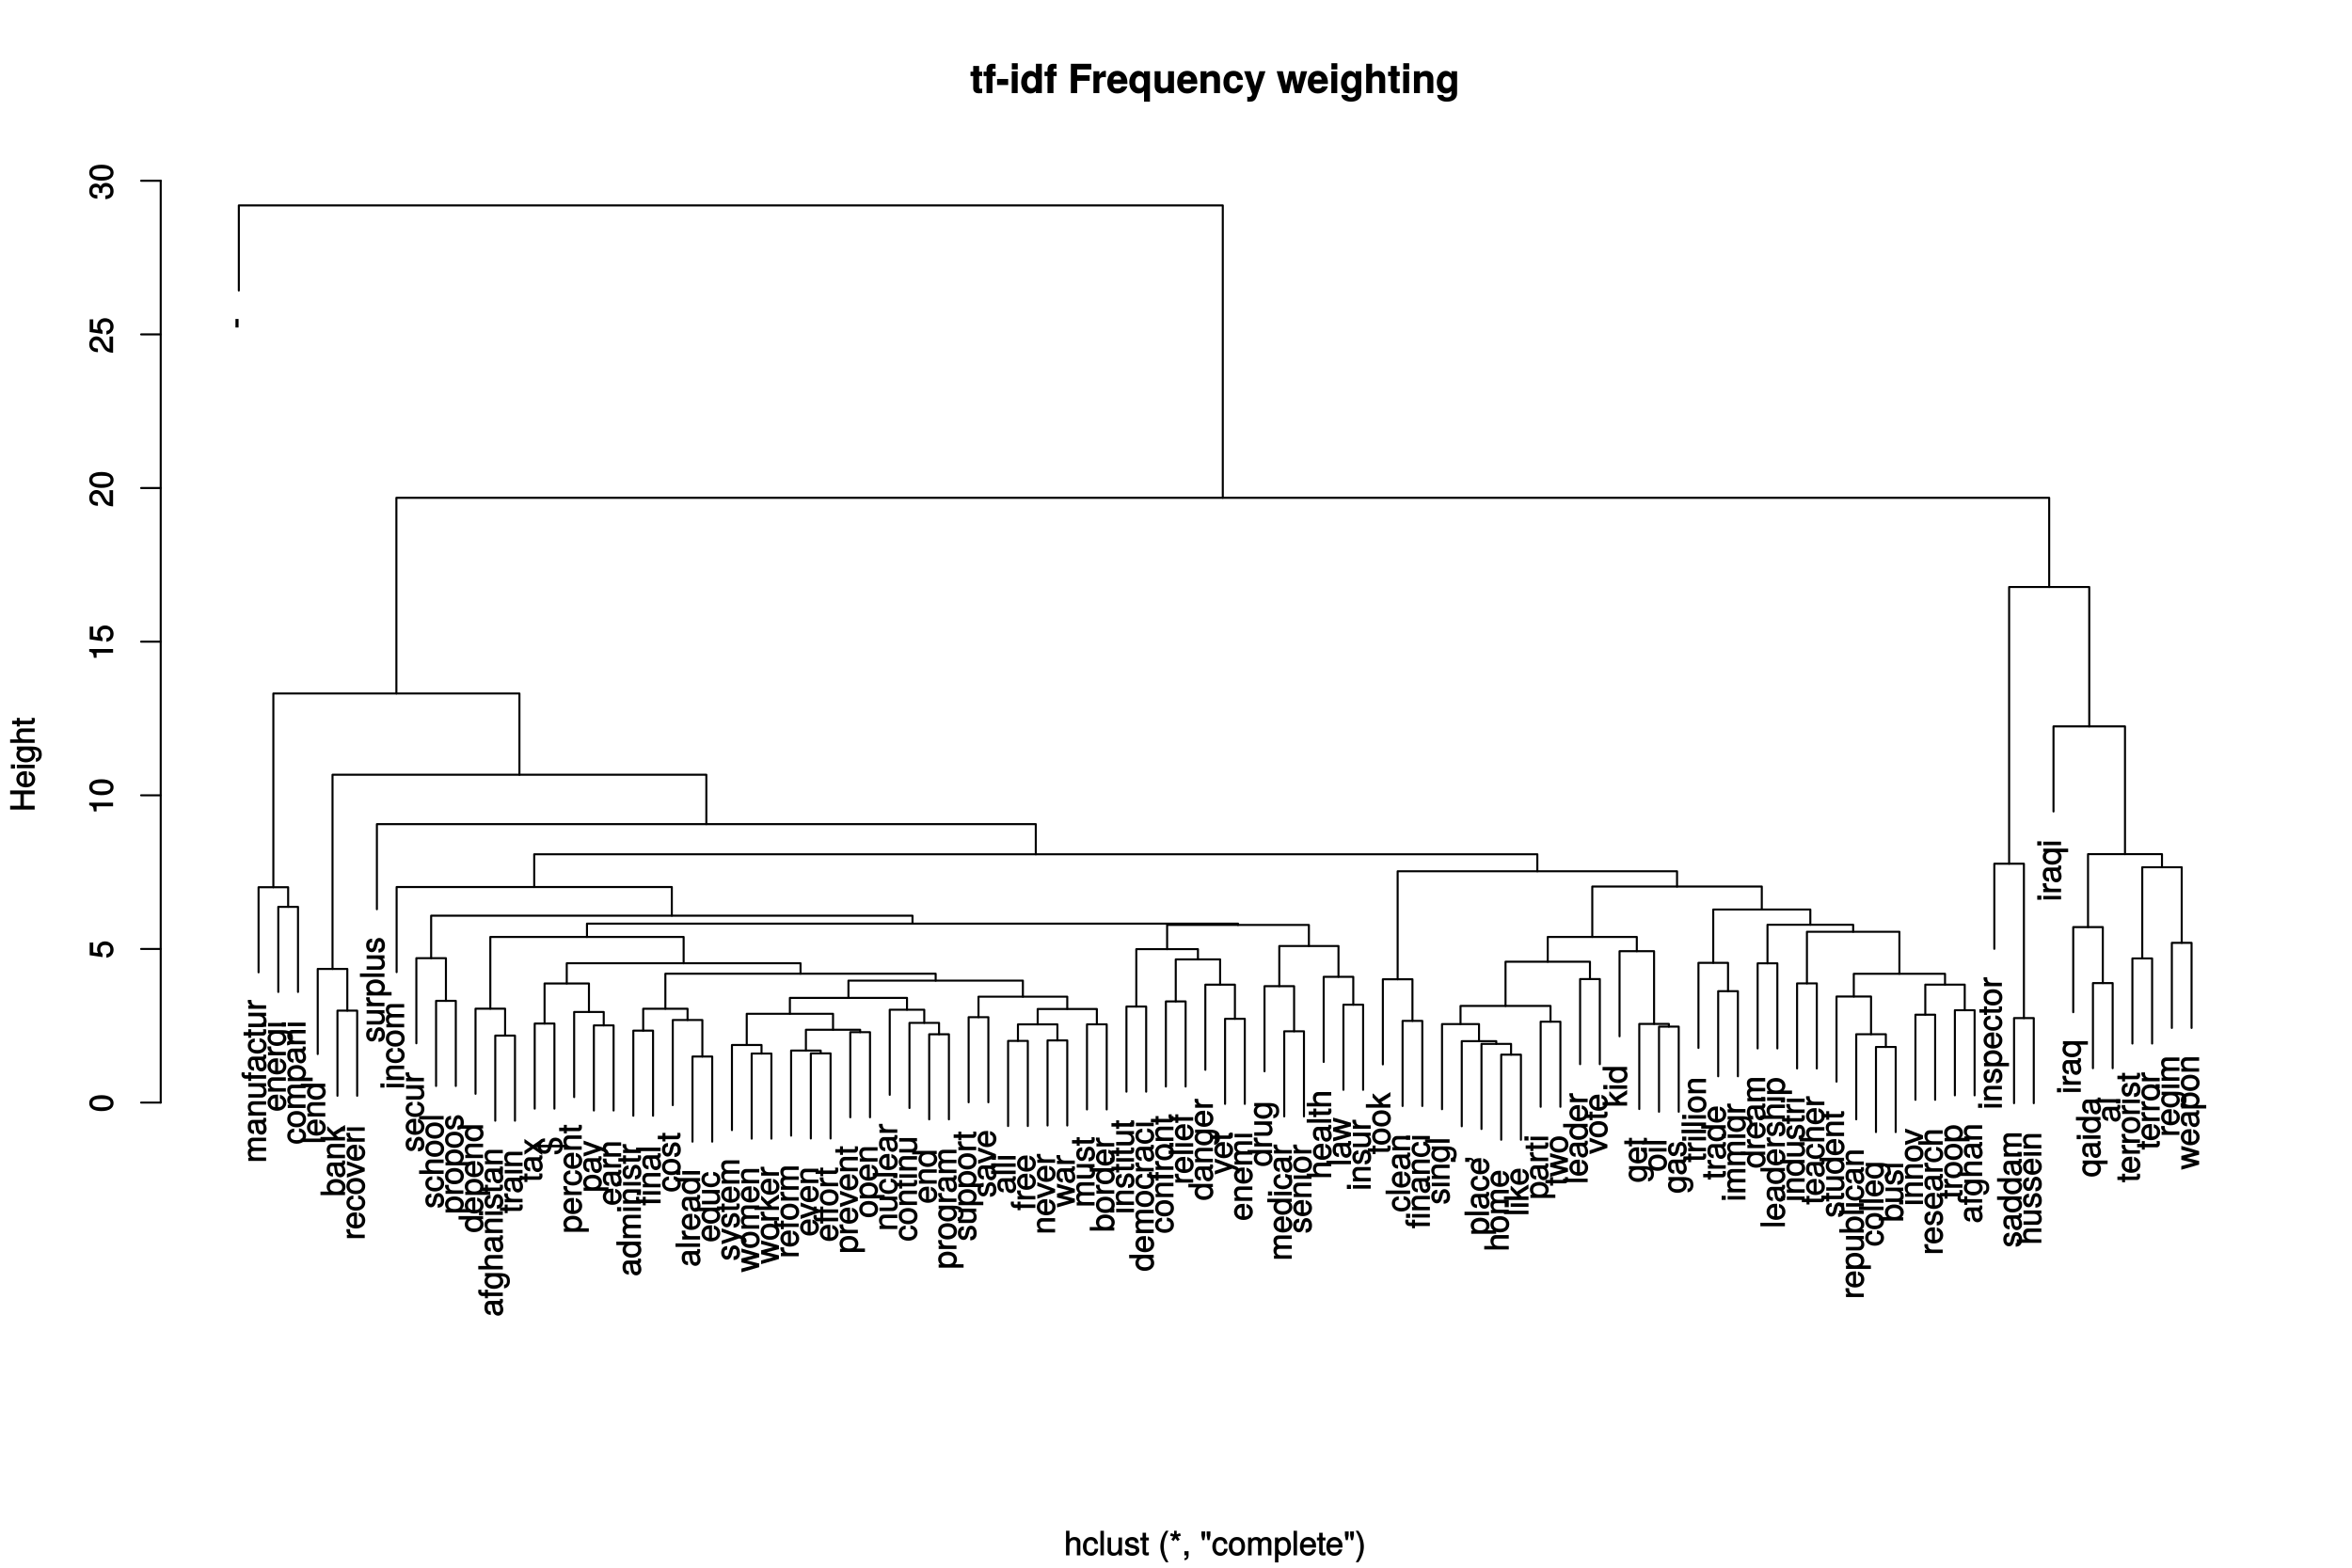 <?xml version="1.0" encoding="UTF-8"?>
<svg xmlns="http://www.w3.org/2000/svg" xmlns:xlink="http://www.w3.org/1999/xlink" width="864pt" height="576pt" viewBox="0 0 864 576" version="1.1">
<defs>
<g>
<symbol overflow="visible" id="glyph0-0">
<path style="stroke:none;" d=""/>
</symbol>
<symbol overflow="visible" id="glyph0-1">
<path style="stroke:none;" d="M -3.016 -3.547 L -4.016 -3.547 L -4.016 -0.406 L -2.875 -0.406 L -2.875 -3.547 Z M -3.016 -3.547 "/>
</symbol>
<symbol overflow="visible" id="glyph0-2">
<path style="stroke:none;" d="M -0.125 -9.25 L -4.844 -9.25 C -5.969 -9.25 -6.734 -8.5 -6.734 -7.312 C -6.734 -6.484 -6.438 -5.875 -5.875 -5.406 C -6.406 -5.109 -6.734 -4.516 -6.734 -3.703 C -6.734 -2.859 -6.391 -2.203 -5.625 -1.656 L -5.531 -1.891 L -6.547 -1.891 L -6.547 -0.703 L 0 -0.703 L 0 -1.984 L -4.078 -1.984 C -4.984 -1.984 -5.594 -2.516 -5.594 -3.328 C -5.594 -4.062 -5.266 -4.344 -4.469 -4.344 L 0 -4.344 L 0 -5.609 L -4.078 -5.609 C -4.984 -5.609 -5.594 -6.156 -5.594 -6.969 C -5.594 -7.703 -5.25 -7.984 -4.469 -7.984 L 0 -7.984 L 0 -9.25 Z M -0.125 -9.25 "/>
</symbol>
<symbol overflow="visible" id="glyph0-3">
<path style="stroke:none;" d="M -0.156 -6.547 L -1.078 -6.547 C -1.016 -6.312 -1.016 -6.266 -1.016 -6.203 C -1.016 -5.859 -1.062 -5.797 -1.375 -5.797 L -4.891 -5.797 C -6 -5.797 -6.734 -4.844 -6.734 -3.297 C -6.734 -1.781 -6.016 -0.703 -4.422 -0.641 L -4.422 -1.906 C -5.328 -2 -5.547 -2.328 -5.547 -3.266 C -5.547 -4.156 -5.344 -4.531 -4.734 -4.531 L -4.469 -4.531 C -4.062 -4.531 -4.016 -4.422 -3.906 -3.625 C -3.734 -2.203 -3.688 -1.984 -3.531 -1.609 C -3.234 -0.875 -2.531 -0.359 -1.766 -0.359 C -0.625 -0.359 0.188 -1.297 0.188 -2.562 C 0.188 -3.375 -0.188 -4.25 -0.594 -4.625 C -0.391 -4.672 0.078 -5.25 0.078 -5.734 C 0.078 -5.938 0.062 -6.094 -0.047 -6.547 Z M -2.297 -4.531 C -1.406 -4.531 -0.953 -3.75 -0.953 -2.781 C -0.953 -2 -1.109 -1.688 -1.781 -1.688 C -2.453 -1.688 -2.609 -1.984 -2.766 -3.062 C -2.906 -4.109 -2.953 -4.328 -3.031 -4.531 Z M -2.297 -4.531 "/>
</symbol>
<symbol overflow="visible" id="glyph0-4">
<path style="stroke:none;" d="M -0.125 -5.969 L -4.891 -5.969 C -5.922 -5.969 -6.734 -5.062 -6.734 -3.859 C -6.734 -2.922 -6.344 -2.203 -5.453 -1.656 L -5.359 -1.891 L -6.547 -1.891 L -6.547 -0.703 L 0 -0.703 L 0 -1.969 L -3.594 -1.969 C -4.891 -1.969 -5.594 -2.531 -5.594 -3.547 C -5.594 -4.344 -5.25 -4.703 -4.484 -4.703 L 0 -4.703 L 0 -5.969 Z M -0.125 -5.969 "/>
</symbol>
<symbol overflow="visible" id="glyph0-5">
<path style="stroke:none;" d="M -0.125 -5.922 L -6.547 -5.922 L -6.547 -4.641 L -2.953 -4.641 C -1.672 -4.641 -0.953 -4.109 -0.953 -3.078 C -0.953 -2.281 -1.312 -1.906 -2.062 -1.906 L -6.547 -1.906 L -6.547 -0.641 L -1.672 -0.641 C -0.625 -0.641 0.188 -1.562 0.188 -2.781 C 0.188 -3.703 -0.188 -4.391 -1.016 -4.984 L -1.109 -4.734 L 0 -4.734 L 0 -5.922 Z M -0.125 -5.922 "/>
</symbol>
<symbol overflow="visible" id="glyph0-6">
<path style="stroke:none;" d="M -5.609 -3.234 L -6.547 -3.234 L -6.547 -2.188 L -7.406 -2.188 C -7.828 -2.188 -7.906 -2.297 -7.906 -2.75 C -7.906 -2.828 -7.906 -2.875 -7.891 -3.234 L -8.969 -3.234 C -9.031 -2.875 -9.047 -2.734 -9.047 -2.531 C -9.047 -1.609 -8.391 -0.906 -7.484 -0.906 L -6.547 -0.906 L -6.547 -0.078 L -5.469 -0.078 L -5.469 -0.906 L 0 -0.906 L 0 -2.188 L -5.469 -2.188 L -5.469 -3.234 Z M -5.609 -3.234 "/>
</symbol>
<symbol overflow="visible" id="glyph0-7">
<path style="stroke:none;" d="M -2.422 -5.719 L -2.422 -4.594 C -1.281 -4.406 -1.016 -4.031 -1.016 -3.188 C -1.016 -2.078 -1.734 -1.547 -3.219 -1.547 C -4.781 -1.547 -5.547 -2.062 -5.547 -3.156 C -5.547 -4 -5.188 -4.375 -4.172 -4.531 L -4.172 -5.797 C -5.844 -5.656 -6.734 -4.578 -6.734 -3.172 C -6.734 -1.469 -5.297 -0.234 -3.219 -0.234 C -1.188 -0.234 0.188 -1.453 0.188 -3.156 C 0.188 -4.656 -0.859 -5.734 -2.422 -5.875 Z M -2.422 -5.719 "/>
</symbol>
<symbol overflow="visible" id="glyph0-8">
<path style="stroke:none;" d="M -0.125 -3.188 L -1.156 -3.188 C -1.062 -2.922 -1.062 -2.766 -1.062 -2.562 C -1.062 -2.141 -1.047 -2.141 -1.484 -2.141 L -5.469 -2.141 L -5.469 -3.188 L -6.547 -3.188 L -6.547 -2.141 L -8.281 -2.141 L -8.281 -0.875 L -6.547 -0.875 L -6.547 -0.031 L -5.469 -0.031 L -5.469 -0.875 L -1.047 -0.875 C -0.406 -0.875 0.078 -1.453 0.078 -2.234 C 0.078 -2.469 0.062 -2.719 -0.031 -3.188 Z M -0.125 -3.188 "/>
</symbol>
<symbol overflow="visible" id="glyph0-9">
<path style="stroke:none;" d="M -5.547 -3.984 L -6.688 -3.984 C -6.719 -3.688 -6.734 -3.594 -6.734 -3.469 C -6.734 -2.812 -6.312 -2.219 -5.375 -1.641 L -5.281 -1.891 L -6.547 -1.891 L -6.547 -0.703 L 0 -0.703 L 0 -1.969 L -3.391 -1.969 C -4.812 -1.969 -5.391 -2.297 -5.406 -3.984 Z M -5.547 -3.984 "/>
</symbol>
<symbol overflow="visible" id="glyph0-10">
<path style="stroke:none;" d="M -2.984 -6.281 C -3.906 -6.281 -4.469 -6.219 -4.938 -6.031 C -5.969 -5.625 -6.734 -4.531 -6.734 -3.359 C -6.734 -1.609 -5.297 -0.344 -3.234 -0.344 C -1.172 -0.344 0.188 -1.578 0.188 -3.344 C 0.188 -4.781 -0.766 -5.906 -2.172 -6.188 L -2.172 -4.922 C -1.219 -4.594 -1.016 -4.172 -1.016 -3.375 C -1.016 -2.328 -1.547 -1.688 -2.859 -1.656 L -2.859 -6.281 Z M -3.781 -5.188 C -3.781 -5.188 -3.922 -4.984 -3.938 -4.984 L -3.938 -1.688 C -4.922 -1.766 -5.547 -2.344 -5.547 -3.344 C -5.547 -4.328 -4.859 -4.938 -3.875 -4.938 Z M -3.781 -5.188 "/>
</symbol>
<symbol overflow="visible" id="glyph0-11">
<path style="stroke:none;" d="M -1.156 -6 L -6.547 -6 L -6.547 -4.797 L -5.516 -4.797 L -5.609 -5.047 C -6.344 -4.531 -6.734 -3.828 -6.734 -3.031 C -6.734 -1.422 -5.25 -0.203 -3.219 -0.203 C -1.234 -0.203 0.188 -1.469 0.188 -2.938 C 0.188 -3.734 -0.188 -4.375 -0.984 -5.047 L -1.078 -4.797 L -0.656 -4.797 C 1.016 -4.797 1.516 -4.266 1.516 -3.094 C 1.516 -2.297 1.359 -1.828 0.453 -1.688 L 0.453 -0.391 C 1.781 -0.516 2.609 -1.578 2.609 -3.062 C 2.609 -5.031 1.609 -6 -1.156 -6 Z M -3.234 -4.703 C -1.734 -4.703 -1.016 -4.203 -1.016 -3.141 C -1.016 -2.047 -1.75 -1.531 -3.281 -1.531 C -4.781 -1.531 -5.547 -2.062 -5.547 -3.125 C -5.547 -4.219 -4.766 -4.703 -3.234 -4.703 Z M -3.234 -4.703 "/>
</symbol>
<symbol overflow="visible" id="glyph0-12">
<path style="stroke:none;" d="M -0.125 -1.969 L -6.547 -1.969 L -6.547 -0.703 L 0 -0.703 L 0 -1.969 Z M -7.375 -2.094 L -8.75 -2.094 L -8.75 -0.578 L -7.234 -0.578 L -7.234 -2.094 Z M -7.375 -2.094 "/>
</symbol>
<symbol overflow="visible" id="glyph0-13">
<path style="stroke:none;" d="M -3.234 -6.25 C -5.406 -6.25 -6.734 -5.078 -6.734 -3.266 C -6.734 -1.5 -5.391 -0.281 -3.281 -0.281 C -1.156 -0.281 0.188 -1.484 0.188 -3.281 C 0.188 -5.047 -1.156 -6.25 -3.234 -6.25 Z M -3.234 -4.938 C -1.766 -4.938 -1.016 -4.375 -1.016 -3.281 C -1.016 -2.156 -1.75 -1.609 -3.281 -1.609 C -4.781 -1.609 -5.547 -2.156 -5.547 -3.281 C -5.547 -4.406 -4.797 -4.938 -3.234 -4.938 Z M -3.234 -4.938 "/>
</symbol>
<symbol overflow="visible" id="glyph0-14">
<path style="stroke:none;" d="M -3.219 -6.406 C -5.328 -6.406 -6.734 -5.25 -6.734 -3.578 C -6.734 -2.719 -6.312 -1.938 -5.562 -1.469 L -5.469 -1.703 L -6.547 -1.703 L -6.547 -0.516 L 2.609 -0.516 L 2.609 -1.781 L -0.891 -1.781 L -0.797 -1.547 C -0.141 -2.078 0.188 -2.766 0.188 -3.594 C 0.188 -5.203 -1.219 -6.406 -3.219 -6.406 Z M -3.234 -5.094 C -1.812 -5.094 -1.016 -4.5 -1.016 -3.406 C -1.016 -2.359 -1.75 -1.781 -3.234 -1.781 C -4.703 -1.781 -5.531 -2.359 -5.531 -3.406 C -5.531 -4.516 -4.734 -5.094 -3.234 -5.094 Z M -3.234 -5.094 "/>
</symbol>
<symbol overflow="visible" id="glyph0-15">
<path style="stroke:none;" d="M -0.125 -1.938 L -9.016 -1.938 L -9.016 -0.672 L 0 -0.672 L 0 -1.938 Z M -0.125 -1.938 "/>
</symbol>
<symbol overflow="visible" id="glyph0-16">
<path style="stroke:none;" d="M -0.125 -6.078 L -9.016 -6.078 L -9.016 -4.797 L -5.625 -4.797 L -5.719 -5.047 C -6.359 -4.625 -6.734 -3.859 -6.734 -3.016 C -6.734 -1.375 -5.344 -0.172 -3.344 -0.172 C -1.219 -0.172 0.188 -1.359 0.188 -3.047 C 0.188 -3.906 -0.188 -4.609 -0.953 -5.141 L -1.062 -4.906 L 0 -4.906 L 0 -6.078 Z M -3.25 -4.797 C -1.797 -4.797 -1.016 -4.25 -1.016 -3.188 C -1.016 -2.094 -1.812 -1.484 -3.281 -1.484 C -4.734 -1.484 -5.531 -2.094 -5.531 -3.188 C -5.531 -4.266 -4.703 -4.797 -3.25 -4.797 Z M -3.25 -4.797 "/>
</symbol>
<symbol overflow="visible" id="glyph0-17">
<path style="stroke:none;" d="M -3.344 -6.406 C -5.391 -6.406 -6.734 -5.25 -6.734 -3.594 C -6.734 -2.719 -6.375 -2 -5.656 -1.531 L -5.562 -1.781 L -9.016 -1.781 L -9.016 -0.5 L 0 -0.5 L 0 -1.688 L -1.031 -1.688 L -0.938 -1.438 C -0.203 -1.922 0.188 -2.656 0.188 -3.547 C 0.188 -5.203 -1.312 -6.406 -3.344 -6.406 Z M -3.281 -5.094 C -1.859 -5.094 -1.016 -4.484 -1.016 -3.391 C -1.016 -2.344 -1.844 -1.781 -3.281 -1.781 C -4.75 -1.781 -5.578 -2.344 -5.531 -3.391 C -5.531 -4.516 -4.688 -5.094 -3.281 -5.094 Z M -3.281 -5.094 "/>
</symbol>
<symbol overflow="visible" id="glyph0-18">
<path style="stroke:none;" d="M -0.234 -6.125 L -4.219 -3.625 L -6.328 -5.734 L -6.547 -5.641 L -6.547 -4.297 L -3.859 -1.578 L -3.75 -1.828 L -9.016 -1.828 L -9.016 -0.547 L 0 -0.547 L 0 -1.828 L -2.516 -1.828 L -3.328 -2.641 L 0 -4.719 L 0 -6.266 Z M -0.234 -6.125 "/>
</symbol>
<symbol overflow="visible" id="glyph0-19">
<path style="stroke:none;" d="M -6.547 -5.828 L -6.547 -4.609 L -1.312 -2.781 L -1.312 -3.062 L -6.547 -1.328 L -6.547 0.078 L 0 -2.234 L 0 -3.5 L -6.547 -6.016 Z M -6.547 -5.828 "/>
</symbol>
<symbol overflow="visible" id="glyph0-20">
<path style="stroke:none;" d="M -1.891 -5.641 C -2.828 -5.641 -3.438 -4.984 -3.734 -3.734 L -3.953 -2.766 C -4.156 -1.953 -4.281 -1.734 -4.734 -1.734 C -5.297 -1.734 -5.547 -2.125 -5.547 -2.938 C -5.547 -3.75 -5.328 -4.031 -4.531 -4.062 L -4.531 -5.391 C -5.906 -5.375 -6.734 -4.422 -6.734 -2.969 C -6.734 -1.516 -5.844 -0.422 -4.688 -0.422 C -3.703 -0.422 -3.094 -1.062 -2.734 -2.562 L -2.516 -3.484 C -2.344 -4.188 -2.266 -4.312 -1.812 -4.312 C -1.219 -4.312 -1.016 -3.875 -1.016 -3 C -1.016 -2.094 -1.094 -1.734 -2.188 -1.578 L -2.188 -0.266 C -0.594 -0.312 0.188 -1.266 0.188 -2.922 C 0.188 -4.5 -0.688 -5.641 -1.891 -5.641 Z M -1.891 -5.641 "/>
</symbol>
<symbol overflow="visible" id="glyph0-21">
<path style="stroke:none;" d="M -0.125 -5.969 L -4.891 -5.969 C -5.938 -5.969 -6.734 -5.078 -6.734 -3.859 C -6.734 -2.969 -6.422 -2.312 -5.656 -1.734 L -5.562 -1.969 L -9.016 -1.969 L -9.016 -0.703 L 0 -0.703 L 0 -1.969 L -3.594 -1.969 C -4.891 -1.969 -5.594 -2.516 -5.594 -3.547 C -5.594 -4.25 -5.312 -4.688 -4.484 -4.688 L 0 -4.688 L 0 -5.969 Z M -0.125 -5.969 "/>
</symbol>
<symbol overflow="visible" id="glyph0-22">
<path style="stroke:none;" d="M -0.234 -5.766 L -3.391 -3.656 L -6.547 -5.875 L -6.547 -4.422 L -4.375 -2.969 L -6.547 -1.531 L -6.547 -0.062 L -3.344 -2.25 L 0 0.062 L 0 -1.406 L -2.297 -2.922 L 0 -4.438 L 0 -5.922 Z M -0.234 -5.766 "/>
</symbol>
<symbol overflow="visible" id="glyph0-23">
<path style="stroke:none;" d="M -2.469 -6.344 C -3.328 -6.344 -4.016 -5.984 -4.422 -5.297 C -4.594 -4.984 -4.688 -4.734 -4.984 -3.75 L -7.734 -3.75 C -7.719 -4.422 -7.234 -4.844 -6.234 -4.859 L -6.234 -6.078 C -7.734 -6.078 -8.75 -5.078 -8.859 -3.75 L -9.5 -3.75 L -9.5 -2.766 L -8.844 -2.766 C -8.656 -1.375 -7.688 -0.406 -6.328 -0.406 C -5.562 -0.406 -4.891 -0.734 -4.469 -1.297 C -4.25 -1.609 -4.078 -2.047 -3.859 -2.766 L -0.844 -2.766 C -0.891 -2.391 -1.094 -2 -1.469 -1.734 C -1.734 -1.547 -1.844 -1.562 -2.766 -1.469 L -2.766 -0.25 C -2.562 -0.25 -2.484 -0.234 -2.422 -0.234 C -0.875 -0.234 0.188 -1.297 0.281 -2.766 L 1.516 -2.766 L 1.516 -3.75 L 0.281 -3.75 C 0.156 -5.312 -0.953 -6.344 -2.469 -6.344 Z M -5.125 -2.922 C -5.375 -1.969 -5.719 -1.656 -6.438 -1.656 C -7.234 -1.656 -7.625 -2.031 -7.719 -2.766 L -5.156 -2.766 Z M -2.328 -5.094 C -1.469 -5.094 -0.938 -4.688 -0.844 -3.75 L -3.656 -3.75 C -3.344 -4.844 -3.125 -5.094 -2.328 -5.094 Z M -2.328 -5.094 "/>
</symbol>
<symbol overflow="visible" id="glyph0-24">
<path style="stroke:none;" d="M -6.547 -5.734 L -6.547 -4.562 L -1.531 -2.766 L -1.531 -3.047 L -6.547 -1.391 L -6.547 -0.047 L -0.109 -2.219 L 0.891 -1.844 C 1.328 -1.672 1.375 -1.609 1.375 -1.172 C 1.375 -1.031 1.344 -0.859 1.266 -0.5 L 2.406 -0.5 C 2.531 -0.75 2.609 -1.062 2.609 -1.312 C 2.609 -2.031 2.094 -2.734 1.188 -3.078 L -6.547 -5.922 Z M -6.547 -5.734 "/>
</symbol>
<symbol overflow="visible" id="glyph0-25">
<path style="stroke:none;" d="M -5.609 -3.234 L -6.547 -3.234 L -6.547 -2.188 L -7.406 -2.188 C -7.828 -2.188 -7.906 -2.297 -7.906 -2.75 C -7.906 -2.828 -7.906 -2.875 -7.891 -3.234 L -8.969 -3.234 C -9.031 -2.875 -9.047 -2.734 -9.047 -2.531 C -9.047 -1.609 -8.391 -0.906 -7.484 -0.906 L -6.547 -0.906 L -6.547 -0.078 L -5.469 -0.078 L -5.469 -0.906 L 0 -0.906 L 0 -2.188 L -5.469 -2.188 L -5.469 -3.234 Z M -0.125 -5.281 L -6.547 -5.281 L -6.547 -4.016 L 0 -4.016 L 0 -5.281 Z M -7.375 -5.406 L -8.75 -5.406 L -8.75 -3.891 L -7.234 -3.891 L -7.234 -5.406 Z M -7.375 -5.406 "/>
</symbol>
<symbol overflow="visible" id="glyph0-26">
<path style="stroke:none;" d="M -6.547 -8.5 L -6.547 -7.266 L -1.531 -5.969 L -1.531 -6.25 L -6.547 -4.984 L -6.547 -3.547 L -1.531 -2.312 L -1.531 -2.594 L -6.547 -1.266 L -6.547 0.109 L 0 -1.781 L 0 -3.125 L -5.062 -4.375 L -5.062 -4.094 L 0 -5.406 L 0 -6.75 L -6.547 -8.656 Z M -6.547 -8.5 "/>
</symbol>
<symbol overflow="visible" id="glyph0-27">
<path style="stroke:none;" d="M -5.609 -6.328 L -6.547 -6.328 L -6.547 -5.281 L -7.406 -5.281 C -7.828 -5.281 -7.906 -5.391 -7.906 -5.844 C -7.906 -5.922 -7.906 -5.969 -7.891 -6.328 L -8.969 -6.328 C -9.031 -5.969 -9.047 -5.828 -9.047 -5.625 C -9.047 -4.703 -8.391 -4.016 -7.484 -4.016 L -6.547 -4.016 L -6.547 -2.188 L -7.406 -2.188 C -7.828 -2.188 -7.906 -2.297 -7.906 -2.75 C -7.906 -2.828 -7.906 -2.875 -7.891 -3.234 L -8.969 -3.234 C -9.031 -2.875 -9.047 -2.734 -9.047 -2.531 C -9.047 -1.609 -8.391 -0.906 -7.484 -0.906 L -6.547 -0.906 L -6.547 -0.078 L -5.469 -0.078 L -5.469 -0.906 L 0 -0.906 L 0 -2.188 L -5.469 -2.188 L -5.469 -4.016 L 0 -4.016 L 0 -5.281 L -5.469 -5.281 L -5.469 -6.328 Z M -5.609 -6.328 "/>
</symbol>
<symbol overflow="visible" id="glyph0-28">
<path style="stroke:none;" d="M -5.172 -2.438 L -6.547 -2.438 L -6.547 -0.906 L -5.047 -0.906 L -5.047 -2.438 Z M 0.062 -2.438 L -1.516 -2.438 L -1.516 -0.906 L 0 -0.906 L 0 -1.625 L 0.078 -1.625 C 0.906 -1.625 1.016 -1.609 1.047 -0.906 L 1.766 -0.906 C 1.766 -1.891 1.094 -2.438 0.062 -2.438 Z M 0.062 -2.438 "/>
</symbol>
<symbol overflow="visible" id="glyph0-29">
<path style="stroke:none;" d="M 2.484 -6.078 L -6.547 -6.078 L -6.547 -4.906 L -5.578 -4.906 L -5.672 -5.141 C -6.344 -4.688 -6.734 -3.875 -6.734 -3.047 C -6.734 -1.391 -5.297 -0.172 -3.203 -0.172 C -1.156 -0.172 0.188 -1.344 0.188 -3 C 0.188 -3.875 -0.172 -4.578 -0.859 -5.047 L -0.953 -4.797 L 2.609 -4.797 L 2.609 -6.078 Z M -3.234 -4.797 C -1.797 -4.797 -1.016 -4.25 -1.016 -3.188 C -1.016 -2.094 -1.812 -1.484 -3.281 -1.484 C -4.734 -1.484 -5.531 -2.094 -5.531 -3.188 C -5.531 -4.266 -4.703 -4.797 -3.234 -4.797 Z M -3.234 -4.797 "/>
</symbol>
<symbol overflow="visible" id="glyph0-30">
<path style="stroke:none;" d="M -4.219 -6.219 C -7.172 -6.219 -8.766 -5.141 -8.766 -3.297 C -8.766 -1.469 -7.156 -0.375 -4.297 -0.375 C -1.422 -0.375 0.188 -1.469 0.188 -3.297 C 0.188 -5.094 -1.422 -6.219 -4.219 -6.219 Z M -4.312 -4.859 C -1.906 -4.859 -0.953 -4.453 -0.953 -3.281 C -0.953 -2.156 -1.953 -1.734 -4.281 -1.734 C -6.609 -1.734 -7.578 -2.156 -7.578 -3.297 C -7.578 -4.438 -6.594 -4.859 -4.312 -4.859 Z M -4.312 -4.859 "/>
</symbol>
<symbol overflow="visible" id="glyph0-31">
<path style="stroke:none;" d="M -2.953 -6.281 C -4.625 -6.281 -5.875 -5.047 -5.875 -3.406 C -5.875 -2.812 -5.672 -2.219 -5.516 -2.016 L -7.281 -2.281 L -7.281 -5.844 L -8.594 -5.844 L -8.594 -1.203 L -3.875 -0.516 L -3.875 -1.719 C -4.5 -2.25 -4.672 -2.562 -4.672 -3.219 C -4.672 -4.359 -4.062 -4.938 -2.812 -4.938 C -1.578 -4.938 -1.016 -4.375 -1.016 -3.219 C -1.016 -2.297 -1.359 -1.859 -2.453 -1.578 L -2.453 -0.25 C -0.625 -0.625 0.188 -1.734 0.188 -3.234 C 0.188 -4.953 -1.156 -6.281 -2.953 -6.281 Z M -2.953 -6.281 "/>
</symbol>
<symbol overflow="visible" id="glyph0-32">
<path style="stroke:none;" d="M -0.125 -4.297 L -8.766 -4.297 L -8.766 -3.359 C -7.328 -2.953 -7.281 -2.859 -7.062 -1.078 L -6.062 -1.078 L -6.062 -2.969 L 0 -2.969 L 0 -4.297 Z M -0.125 -4.297 "/>
</symbol>
<symbol overflow="visible" id="glyph0-33">
<path style="stroke:none;" d="M -6.141 -6.266 C -7.578 -6.266 -8.766 -5.016 -8.766 -3.406 C -8.766 -1.672 -7.75 -0.516 -5.562 -0.453 L -5.562 -1.781 C -7.109 -1.875 -7.578 -2.328 -7.578 -3.375 C -7.578 -4.328 -7.031 -4.906 -6.125 -4.906 C -5.453 -4.906 -4.969 -4.547 -4.531 -3.797 L -3.906 -2.688 C -2.906 -0.906 -2 -0.359 0 -0.25 L 0 -6.203 L -1.312 -6.203 L -1.312 -1.75 C -1.875 -1.844 -2.219 -2.188 -2.828 -3.234 L -3.484 -4.422 C -4.109 -5.609 -5.094 -6.266 -6.141 -6.266 Z M -6.141 -6.266 "/>
</symbol>
<symbol overflow="visible" id="glyph0-34">
<path style="stroke:none;" d="M -2.609 -6.203 C -3.641 -6.203 -4.375 -5.656 -4.719 -4.625 L -4.453 -4.625 C -4.766 -5.422 -5.453 -5.953 -6.297 -5.953 C -7.766 -5.953 -8.766 -4.844 -8.766 -3.234 C -8.766 -1.516 -7.703 -0.453 -5.766 -0.422 L -5.766 -1.75 C -7.156 -1.781 -7.578 -2.156 -7.578 -3.234 C -7.578 -4.172 -7.156 -4.594 -6.266 -4.594 C -5.359 -4.594 -5.109 -4.344 -5.109 -2.516 L -3.953 -2.516 L -3.953 -3.234 C -3.953 -4.391 -3.547 -4.844 -2.594 -4.844 C -1.531 -4.844 -1.016 -4.328 -1.016 -3.234 C -1.016 -2.078 -1.469 -1.641 -2.828 -1.562 L -2.828 -0.234 C -0.797 -0.375 0.188 -1.453 0.188 -3.188 C 0.188 -4.938 -1 -6.203 -2.609 -6.203 Z M -2.609 -6.203 "/>
</symbol>
<symbol overflow="visible" id="glyph0-35">
<path style="stroke:none;" d="M -0.125 -7.859 L -9.016 -7.859 L -9.016 -6.469 L -5.234 -6.469 L -5.234 -2.25 L -9.016 -2.25 L -9.016 -0.859 L 0 -0.859 L 0 -2.25 L -3.984 -2.25 L -3.984 -6.469 L 0 -6.469 L 0 -7.859 Z M -0.125 -7.859 "/>
</symbol>
<symbol overflow="visible" id="glyph1-0">
<path style="stroke:none;" d=""/>
</symbol>
<symbol overflow="visible" id="glyph1-1">
<path style="stroke:none;" d="M 4.406 -0.125 L 4.406 -1.703 C 4.141 -1.656 4.016 -1.641 3.875 -1.641 C 3.344 -1.641 3.281 -1.656 3.281 -2.344 L 3.281 -6.281 L 4.406 -6.281 L 4.406 -7.891 L 3.281 -7.891 L 3.281 -9.984 L 1.109 -9.984 L 1.109 -7.891 L 0.109 -7.891 L 0.109 -6.281 L 1.109 -6.281 L 1.109 -1.797 C 1.109 -0.578 1.844 0.062 3.172 0.062 C 3.609 0.062 3.969 0.016 4.406 0 Z M 4.406 -0.125 "/>
</symbol>
<symbol overflow="visible" id="glyph1-2">
<path style="stroke:none;" d="M 4.578 -6.406 L 4.578 -7.891 L 3.391 -7.891 L 3.391 -8.516 C 3.391 -8.922 3.484 -8.984 3.859 -8.984 C 4.031 -8.984 4.266 -8.969 4.516 -8.938 L 4.516 -10.734 C 4.062 -10.766 3.562 -10.781 3.281 -10.781 C 1.938 -10.781 1.203 -10 1.203 -8.688 L 1.203 -7.891 L 0.109 -7.891 L 0.109 -6.281 L 1.203 -6.281 L 1.203 0 L 3.391 0 L 3.391 -6.281 L 4.578 -6.281 Z M 4.578 -6.406 "/>
</symbol>
<symbol overflow="visible" id="glyph1-3">
<path style="stroke:none;" d="M 4.359 -3.109 L 4.359 -5.203 L 0.281 -5.203 L 0.281 -2.984 L 4.359 -2.984 Z M 4.359 -3.109 "/>
</symbol>
<symbol overflow="visible" id="glyph1-4">
<path style="stroke:none;" d="M 3.047 -0.125 L 3.047 -8.047 L 0.875 -8.047 L 0.875 0 L 3.047 0 Z M 3.078 -8.844 L 3.078 -11 L 0.906 -11 L 0.906 -8.719 L 3.078 -8.719 Z M 3.078 -8.844 "/>
</symbol>
<symbol overflow="visible" id="glyph1-5">
<path style="stroke:none;" d="M 7.922 -0.125 L 7.922 -10.781 L 5.75 -10.781 L 5.75 -7.219 C 5.375 -7.781 4.656 -8.188 3.688 -8.188 C 1.828 -8.188 0.328 -6.359 0.328 -4 C 0.328 -1.797 1.625 0.125 3.688 0.125 C 4.656 0.125 5.375 -0.266 5.75 -0.75 L 5.75 0 L 7.922 0 Z M 5.75 -3.969 C 5.75 -2.562 5.141 -1.828 4.141 -1.828 C 3.125 -1.828 2.5 -2.578 2.5 -4 C 2.5 -5.453 3.125 -6.219 4.141 -6.219 C 5.156 -6.219 5.75 -5.453 5.75 -3.969 Z M 5.75 -3.969 "/>
</symbol>
<symbol overflow="visible" id="glyph1-6">
<path style="stroke:none;" d=""/>
</symbol>
<symbol overflow="visible" id="glyph1-7">
<path style="stroke:none;" d="M 8.516 -8.828 L 8.516 -10.781 L 0.984 -10.781 L 0.984 0 L 3.297 0 L 3.297 -4.531 L 7.891 -4.531 L 7.891 -6.594 L 3.297 -6.594 L 3.297 -8.703 L 8.516 -8.703 Z M 8.516 -8.828 "/>
</symbol>
<symbol overflow="visible" id="glyph1-8">
<path style="stroke:none;" d="M 5.406 -5.984 L 5.406 -8.156 C 5.219 -8.188 5.141 -8.188 5.078 -8.188 C 4.156 -8.188 3.266 -7.438 2.844 -6.375 L 3 -6.375 L 3 -8.047 L 0.828 -8.047 L 0.828 0 L 3 0 L 3 -4.266 C 3 -5.453 3.516 -5.906 4.703 -5.906 C 4.906 -5.906 5.062 -5.891 5.406 -5.828 Z M 5.406 -5.984 "/>
</symbol>
<symbol overflow="visible" id="glyph1-9">
<path style="stroke:none;" d="M 7.641 -3.734 C 7.641 -6.406 6.203 -8.188 3.922 -8.188 C 1.688 -8.188 0.234 -6.531 0.234 -3.922 C 0.234 -1.422 1.672 0.125 3.875 0.125 C 5.625 0.125 7.109 -0.797 7.594 -2.469 L 5.453 -2.469 C 5.234 -1.75 4.688 -1.688 3.953 -1.688 C 3 -1.688 2.469 -1.969 2.406 -3.359 L 7.609 -3.359 Z M 5.453 -4.969 L 2.453 -4.969 C 2.562 -5.906 3 -6.375 3.891 -6.375 C 4.75 -6.375 5.266 -5.938 5.359 -4.969 Z M 5.453 -4.969 "/>
</symbol>
<symbol overflow="visible" id="glyph1-10">
<path style="stroke:none;" d="M 7.906 3.016 L 7.906 -8.047 L 5.734 -8.047 L 5.734 -6.75 L 5.859 -6.859 C 5.391 -7.703 4.625 -8.188 3.656 -8.188 C 1.781 -8.188 0.312 -6.391 0.312 -4.016 C 0.312 -1.688 1.656 0.125 3.641 0.125 C 4.625 0.125 5.391 -0.219 5.859 -1.062 L 5.734 -1.172 L 5.734 3.141 L 7.906 3.141 Z M 5.734 -3.969 C 5.734 -2.562 5.125 -1.828 4.125 -1.828 C 3.109 -1.828 2.5 -2.562 2.5 -4.016 C 2.5 -5.469 3.109 -6.219 4.125 -6.219 C 5.141 -6.219 5.734 -5.484 5.734 -3.969 Z M 5.734 -3.969 "/>
</symbol>
<symbol overflow="visible" id="glyph1-11">
<path style="stroke:none;" d="M 7.859 -0.125 L 7.859 -8.047 L 5.688 -8.047 L 5.688 -3.234 C 5.688 -2.312 5.125 -1.859 4.156 -1.859 C 3.281 -1.859 2.922 -2.172 2.922 -3.109 L 2.922 -8.047 L 0.75 -8.047 L 0.75 -2.688 C 0.75 -0.984 1.781 0.125 3.438 0.125 C 4.5 0.125 5.25 -0.281 5.688 -0.875 L 5.688 0 L 7.859 0 Z M 7.859 -0.125 "/>
</symbol>
<symbol overflow="visible" id="glyph1-12">
<path style="stroke:none;" d="M 7.938 -0.125 L 7.938 -5.344 C 7.938 -7.062 6.922 -8.188 5.266 -8.188 C 4.203 -8.188 3.438 -7.75 3 -7.094 L 3 -8.047 L 0.828 -8.047 L 0.828 0 L 3 0 L 3 -4.797 C 3 -5.719 3.578 -6.188 4.547 -6.188 C 5.422 -6.188 5.766 -5.844 5.766 -4.922 L 5.766 0 L 7.938 0 Z M 7.938 -0.125 "/>
</symbol>
<symbol overflow="visible" id="glyph1-13">
<path style="stroke:none;" d="M 7.516 -2.969 L 5.547 -2.969 C 5.25 -2.016 4.922 -1.766 4.156 -1.766 C 3.125 -1.766 2.578 -2.453 2.578 -3.969 C 2.578 -5.391 2.875 -6.281 4.156 -6.281 C 4.969 -6.281 5.266 -6.016 5.531 -4.875 L 7.609 -4.875 C 7.453 -6.906 6.109 -8.188 4.156 -8.188 C 1.844 -8.188 0.406 -6.609 0.406 -3.969 C 0.406 -1.391 1.828 0.125 4.141 0.125 C 6.016 0.125 7.406 -1.172 7.609 -2.969 Z M 7.516 -2.969 "/>
</symbol>
<symbol overflow="visible" id="glyph1-14">
<path style="stroke:none;" d="M 7.75 -8.047 L 5.641 -8.047 L 4.047 -2.516 L 2.375 -8.047 L -0.016 -8.047 L 2.938 0.203 L 2.938 0.25 C 2.938 0.984 2.484 1.391 1.766 1.391 C 1.609 1.391 1.5 1.391 1.156 1.281 L 1.156 3.094 C 1.547 3.141 1.719 3.156 1.953 3.156 C 3.312 3.156 4.094 2.781 4.625 1.297 L 7.859 -8.047 Z M 7.75 -8.047 "/>
</symbol>
<symbol overflow="visible" id="glyph1-15">
<path style="stroke:none;" d="M 11.031 -8.047 L 8.891 -8.047 L 7.672 -2.469 L 7.844 -2.469 L 6.641 -8.047 L 4.531 -8.047 L 3.312 -2.469 L 3.469 -2.469 L 2.203 -8.047 L -0.062 -8.047 L 2.219 0 L 4.375 0 L 5.641 -5.625 L 5.484 -5.625 L 6.688 0 L 8.859 0 L 11.156 -8.047 Z M 11.031 -8.047 "/>
</symbol>
<symbol overflow="visible" id="glyph1-16">
<path style="stroke:none;" d="M 7.859 0.125 L 7.859 -8.047 L 5.797 -8.047 L 5.797 -7.016 C 5.312 -7.734 4.609 -8.188 3.719 -8.188 C 1.875 -8.188 0.406 -6.344 0.406 -3.938 C 0.406 -1.516 1.75 0.125 3.672 0.125 C 4.578 0.125 5.172 -0.172 5.797 -0.797 L 5.797 0.125 C 5.797 1.062 5.172 1.562 4.156 1.562 C 3.406 1.562 2.969 1.391 2.766 0.656 L 0.562 0.656 C 0.594 2.078 1.953 3.141 4.094 3.141 C 6.438 3.141 7.859 1.953 7.859 0.125 Z M 5.812 -3.969 C 5.812 -2.547 5.172 -1.828 4.125 -1.828 C 3.172 -1.828 2.578 -2.547 2.578 -3.969 C 2.578 -5.438 3.172 -6.219 4.156 -6.219 C 5.156 -6.219 5.812 -5.406 5.812 -3.969 Z M 5.812 -3.969 "/>
</symbol>
<symbol overflow="visible" id="glyph1-17">
<path style="stroke:none;" d="M 7.859 -0.125 L 7.859 -5.344 C 7.859 -7.156 6.734 -8.188 5.266 -8.188 C 4.266 -8.188 3.484 -7.734 3.047 -7.094 L 3.047 -10.781 L 0.875 -10.781 L 0.875 0 L 3.047 0 L 3.047 -4.797 C 3.047 -5.688 3.625 -6.188 4.531 -6.188 C 5.266 -6.188 5.688 -5.938 5.688 -4.891 L 5.688 0 L 7.859 0 Z M 7.859 -0.125 "/>
</symbol>
<symbol overflow="visible" id="glyph2-0">
<path style="stroke:none;" d=""/>
</symbol>
<symbol overflow="visible" id="glyph2-1">
<path style="stroke:none;" d="M 5.969 -0.125 L 5.969 -4.891 C 5.969 -5.938 5.078 -6.734 3.859 -6.734 C 2.969 -6.734 2.312 -6.422 1.734 -5.656 L 1.969 -5.562 L 1.969 -9.016 L 0.703 -9.016 L 0.703 0 L 1.969 0 L 1.969 -3.594 C 1.969 -4.891 2.516 -5.594 3.547 -5.594 C 4.25 -5.594 4.688 -5.312 4.688 -4.484 L 4.688 0 L 5.969 0 Z M 5.969 -0.125 "/>
</symbol>
<symbol overflow="visible" id="glyph2-2">
<path style="stroke:none;" d="M 5.719 -2.422 L 4.594 -2.422 C 4.406 -1.281 4.031 -1.016 3.188 -1.016 C 2.078 -1.016 1.547 -1.734 1.547 -3.219 C 1.547 -4.781 2.062 -5.547 3.156 -5.547 C 4 -5.547 4.375 -5.188 4.531 -4.172 L 5.797 -4.172 C 5.656 -5.844 4.578 -6.734 3.172 -6.734 C 1.469 -6.734 0.234 -5.297 0.234 -3.219 C 0.234 -1.188 1.453 0.188 3.156 0.188 C 4.656 0.188 5.734 -0.859 5.875 -2.422 Z M 5.719 -2.422 "/>
</symbol>
<symbol overflow="visible" id="glyph2-3">
<path style="stroke:none;" d="M 1.938 -0.125 L 1.938 -9.016 L 0.672 -9.016 L 0.672 0 L 1.938 0 Z M 1.938 -0.125 "/>
</symbol>
<symbol overflow="visible" id="glyph2-4">
<path style="stroke:none;" d="M 5.922 -0.125 L 5.922 -6.547 L 4.641 -6.547 L 4.641 -2.953 C 4.641 -1.672 4.109 -0.953 3.078 -0.953 C 2.281 -0.953 1.906 -1.312 1.906 -2.062 L 1.906 -6.547 L 0.641 -6.547 L 0.641 -1.672 C 0.641 -0.625 1.562 0.188 2.781 0.188 C 3.703 0.188 4.391 -0.188 4.984 -1.016 L 4.734 -1.109 L 4.734 0 L 5.922 0 Z M 5.922 -0.125 "/>
</symbol>
<symbol overflow="visible" id="glyph2-5">
<path style="stroke:none;" d="M 5.641 -1.891 C 5.641 -2.828 4.984 -3.438 3.734 -3.734 L 2.766 -3.953 C 1.953 -4.156 1.734 -4.281 1.734 -4.734 C 1.734 -5.297 2.125 -5.547 2.938 -5.547 C 3.75 -5.547 4.031 -5.328 4.062 -4.531 L 5.391 -4.531 C 5.375 -5.906 4.422 -6.734 2.969 -6.734 C 1.516 -6.734 0.422 -5.844 0.422 -4.688 C 0.422 -3.703 1.062 -3.094 2.562 -2.734 L 3.484 -2.516 C 4.188 -2.344 4.312 -2.266 4.312 -1.812 C 4.312 -1.219 3.875 -1.016 3 -1.016 C 2.094 -1.016 1.734 -1.094 1.578 -2.188 L 0.266 -2.188 C 0.312 -0.594 1.266 0.188 2.922 0.188 C 4.5 0.188 5.641 -0.688 5.641 -1.891 Z M 5.641 -1.891 "/>
</symbol>
<symbol overflow="visible" id="glyph2-6">
<path style="stroke:none;" d="M 3.188 -0.125 L 3.188 -1.156 C 2.922 -1.062 2.766 -1.062 2.562 -1.062 C 2.141 -1.062 2.141 -1.047 2.141 -1.484 L 2.141 -5.469 L 3.188 -5.469 L 3.188 -6.547 L 2.141 -6.547 L 2.141 -8.281 L 0.875 -8.281 L 0.875 -6.547 L 0.031 -6.547 L 0.031 -5.469 L 0.875 -5.469 L 0.875 -1.047 C 0.875 -0.406 1.453 0.078 2.234 0.078 C 2.469 0.078 2.719 0.062 3.188 -0.031 Z M 3.188 -0.125 "/>
</symbol>
<symbol overflow="visible" id="glyph2-7">
<path style="stroke:none;" d=""/>
</symbol>
<symbol overflow="visible" id="glyph2-8">
<path style="stroke:none;" d="M 3.594 2.312 C 2.531 0.594 1.984 -1.312 1.984 -3.234 C 1.984 -5.141 2.531 -7.078 3.734 -9.016 L 2.766 -9.016 C 1.531 -7.406 0.734 -5.125 0.734 -3.234 C 0.734 -1.344 1.531 0.938 2.766 2.547 L 3.734 2.547 Z M 3.594 2.312 "/>
</symbol>
<symbol overflow="visible" id="glyph2-9">
<path style="stroke:none;" d="M 4.25 -7.281 L 3.953 -8.156 L 2.75 -7.734 L 2.75 -9.016 L 1.781 -9.016 L 1.781 -7.734 L 0.625 -8.156 L 0.312 -7.188 L 1.531 -6.859 L 0.75 -5.828 L 1.578 -5.234 L 2.297 -6.297 L 3.016 -5.234 L 3.859 -5.828 L 3.047 -6.859 L 4.266 -7.188 Z M 4.25 -7.281 "/>
</symbol>
<symbol overflow="visible" id="glyph2-10">
<path style="stroke:none;" d="M 2.438 0.062 L 2.438 -1.516 L 0.906 -1.516 L 0.906 0 L 1.625 0 L 1.625 0.078 C 1.625 0.906 1.609 1.016 0.906 1.047 L 0.906 1.766 C 1.891 1.766 2.438 1.094 2.438 0.062 Z M 2.438 0.062 "/>
</symbol>
<symbol overflow="visible" id="glyph2-11">
<path style="stroke:none;" d="M 1.875 -7.312 L 1.875 -8.766 L 0.484 -8.766 L 0.484 -7.312 L 0.828 -5.562 L 1.531 -5.562 Z M 3.797 -7.312 L 3.797 -8.766 L 2.406 -8.766 L 2.406 -7.312 L 2.75 -5.562 L 3.438 -5.562 Z M 3.797 -7.312 "/>
</symbol>
<symbol overflow="visible" id="glyph2-12">
<path style="stroke:none;" d="M 6.25 -3.234 C 6.25 -5.406 5.078 -6.734 3.266 -6.734 C 1.5 -6.734 0.281 -5.391 0.281 -3.281 C 0.281 -1.156 1.484 0.188 3.281 0.188 C 5.047 0.188 6.25 -1.156 6.25 -3.234 Z M 4.938 -3.234 C 4.938 -1.766 4.375 -1.016 3.281 -1.016 C 2.156 -1.016 1.609 -1.75 1.609 -3.281 C 1.609 -4.781 2.156 -5.547 3.281 -5.547 C 4.406 -5.547 4.938 -4.797 4.938 -3.234 Z M 4.938 -3.234 "/>
</symbol>
<symbol overflow="visible" id="glyph2-13">
<path style="stroke:none;" d="M 9.25 -0.125 L 9.25 -4.844 C 9.25 -5.969 8.5 -6.734 7.312 -6.734 C 6.484 -6.734 5.875 -6.438 5.406 -5.875 C 5.109 -6.406 4.516 -6.734 3.703 -6.734 C 2.859 -6.734 2.203 -6.391 1.656 -5.625 L 1.891 -5.531 L 1.891 -6.547 L 0.703 -6.547 L 0.703 0 L 1.984 0 L 1.984 -4.078 C 1.984 -4.984 2.516 -5.594 3.328 -5.594 C 4.062 -5.594 4.344 -5.266 4.344 -4.469 L 4.344 0 L 5.609 0 L 5.609 -4.078 C 5.609 -4.984 6.156 -5.594 6.969 -5.594 C 7.703 -5.594 7.984 -5.25 7.984 -4.469 L 7.984 0 L 9.25 0 Z M 9.25 -0.125 "/>
</symbol>
<symbol overflow="visible" id="glyph2-14">
<path style="stroke:none;" d="M 6.406 -3.219 C 6.406 -5.328 5.25 -6.734 3.578 -6.734 C 2.719 -6.734 1.938 -6.312 1.469 -5.562 L 1.703 -5.469 L 1.703 -6.547 L 0.516 -6.547 L 0.516 2.609 L 1.781 2.609 L 1.781 -0.891 L 1.547 -0.797 C 2.078 -0.141 2.766 0.188 3.594 0.188 C 5.203 0.188 6.406 -1.219 6.406 -3.219 Z M 5.094 -3.234 C 5.094 -1.812 4.5 -1.016 3.406 -1.016 C 2.359 -1.016 1.781 -1.75 1.781 -3.234 C 1.781 -4.703 2.359 -5.531 3.406 -5.531 C 4.516 -5.531 5.094 -4.734 5.094 -3.234 Z M 5.094 -3.234 "/>
</symbol>
<symbol overflow="visible" id="glyph2-15">
<path style="stroke:none;" d="M 6.281 -2.984 C 6.281 -3.906 6.219 -4.469 6.031 -4.938 C 5.625 -5.969 4.531 -6.734 3.359 -6.734 C 1.609 -6.734 0.344 -5.297 0.344 -3.234 C 0.344 -1.172 1.578 0.188 3.344 0.188 C 4.781 0.188 5.906 -0.766 6.188 -2.172 L 4.922 -2.172 C 4.594 -1.219 4.172 -1.016 3.375 -1.016 C 2.328 -1.016 1.688 -1.547 1.656 -2.859 L 6.281 -2.859 Z M 5.188 -3.781 C 5.188 -3.781 4.984 -3.922 4.984 -3.938 L 1.688 -3.938 C 1.766 -4.922 2.344 -5.547 3.344 -5.547 C 4.328 -5.547 4.938 -4.859 4.938 -3.875 Z M 5.188 -3.781 "/>
</symbol>
<symbol overflow="visible" id="glyph2-16">
<path style="stroke:none;" d="M 3.203 -3.234 C 3.203 -5.125 2.406 -7.406 1.172 -9.016 L 0.203 -9.016 C 1.406 -7.062 1.953 -5.141 1.953 -3.234 C 1.953 -1.312 1.406 0.609 0.203 2.547 L 1.172 2.547 C 2.406 0.938 3.203 -1.344 3.203 -3.234 Z M 3.203 -3.234 "/>
</symbol>
</g>
</defs>
<g id="surface17">
<rect x="0" y="0" width="864" height="576" style="fill:rgb(100%,100%,100%);fill-opacity:1;stroke:none;"/>
<g style="fill:rgb(0%,0%,0%);fill-opacity:1;">
  <use xlink:href="#glyph0-1" x="90.511" y="120.738"/>
</g>
<g style="fill:rgb(0%,0%,0%);fill-opacity:1;">
  <use xlink:href="#glyph0-2" x="97.757" y="427.254"/>
  <use xlink:href="#glyph0-3" x="97.757" y="417.258"/>
  <use xlink:href="#glyph0-4" x="97.757" y="410.586"/>
  <use xlink:href="#glyph0-5" x="97.757" y="403.914"/>
  <use xlink:href="#glyph0-6" x="97.757" y="397.242"/>
  <use xlink:href="#glyph0-3" x="97.757" y="394.026"/>
  <use xlink:href="#glyph0-7" x="97.757" y="387.354"/>
  <use xlink:href="#glyph0-8" x="97.757" y="381.354"/>
  <use xlink:href="#glyph0-5" x="97.757" y="378.019"/>
  <use xlink:href="#glyph0-9" x="97.757" y="371.347"/>
</g>
<g style="fill:rgb(0%,0%,0%);fill-opacity:1;">
  <use xlink:href="#glyph0-10" x="105.003" y="408.461"/>
  <use xlink:href="#glyph0-4" x="105.003" y="401.789"/>
  <use xlink:href="#glyph0-10" x="105.003" y="395.117"/>
  <use xlink:href="#glyph0-9" x="105.003" y="388.445"/>
  <use xlink:href="#glyph0-11" x="105.003" y="384.509"/>
  <use xlink:href="#glyph0-12" x="105.003" y="377.837"/>
</g>
<g style="fill:rgb(0%,0%,0%);fill-opacity:1;">
  <use xlink:href="#glyph0-7" x="112.249" y="420.461"/>
  <use xlink:href="#glyph0-13" x="112.249" y="414.461"/>
  <use xlink:href="#glyph0-2" x="112.249" y="407.789"/>
  <use xlink:href="#glyph0-14" x="112.249" y="397.733"/>
  <use xlink:href="#glyph0-3" x="112.249" y="391.062"/>
  <use xlink:href="#glyph0-4" x="112.249" y="384.39"/>
  <use xlink:href="#glyph0-12" x="112.249" y="377.718"/>
</g>
<path style="fill:none;stroke-width:0.75;stroke-linecap:round;stroke-linejoin:round;stroke:rgb(0%,0%,0%);stroke-opacity:1;stroke-miterlimit:10;" d="M 102.227 364.461 L 102.227 333.188 L 109.473 333.188 L 109.473 364.461 "/>
<path style="fill:none;stroke-width:0.75;stroke-linecap:round;stroke-linejoin:round;stroke:rgb(0%,0%,0%);stroke-opacity:1;stroke-miterlimit:10;" d="M 94.98 357.254 L 94.98 325.98 L 105.848 325.98 L 105.848 333.188 "/>
<g style="fill:rgb(0%,0%,0%);fill-opacity:1;">
  <use xlink:href="#glyph0-15" x="119.491" y="420.273"/>
  <use xlink:href="#glyph0-10" x="119.491" y="417.609"/>
  <use xlink:href="#glyph0-4" x="119.491" y="410.938"/>
  <use xlink:href="#glyph0-16" x="119.491" y="404.266"/>
</g>
<g style="fill:rgb(0%,0%,0%);fill-opacity:1;">
  <use xlink:href="#glyph0-17" x="126.737" y="439.602"/>
  <use xlink:href="#glyph0-3" x="126.737" y="432.93"/>
  <use xlink:href="#glyph0-4" x="126.737" y="426.258"/>
  <use xlink:href="#glyph0-18" x="126.737" y="419.586"/>
</g>
<g style="fill:rgb(0%,0%,0%);fill-opacity:1;">
  <use xlink:href="#glyph0-9" x="133.983" y="455.602"/>
  <use xlink:href="#glyph0-10" x="133.983" y="451.726"/>
  <use xlink:href="#glyph0-7" x="133.983" y="445.054"/>
  <use xlink:href="#glyph0-13" x="133.983" y="439.054"/>
  <use xlink:href="#glyph0-19" x="133.983" y="432.622"/>
  <use xlink:href="#glyph0-10" x="133.983" y="426.862"/>
  <use xlink:href="#glyph0-9" x="133.983" y="420.19"/>
  <use xlink:href="#glyph0-12" x="133.983" y="416.194"/>
</g>
<path style="fill:none;stroke-width:0.75;stroke-linecap:round;stroke-linejoin:round;stroke:rgb(0%,0%,0%);stroke-opacity:1;stroke-miterlimit:10;" d="M 123.961 402.602 L 123.961 371.328 L 131.207 371.328 L 131.207 402.602 "/>
<path style="fill:none;stroke-width:0.75;stroke-linecap:round;stroke-linejoin:round;stroke:rgb(0%,0%,0%);stroke-opacity:1;stroke-miterlimit:10;" d="M 116.715 387.273 L 116.715 356 L 127.586 356 L 127.586 371.328 "/>
<g style="fill:rgb(0%,0%,0%);fill-opacity:1;">
  <use xlink:href="#glyph0-20" x="141.229" y="383.066"/>
  <use xlink:href="#glyph0-5" x="141.229" y="377.066"/>
  <use xlink:href="#glyph0-9" x="141.229" y="370.395"/>
  <use xlink:href="#glyph0-14" x="141.229" y="366.278"/>
  <use xlink:href="#glyph0-15" x="141.229" y="359.606"/>
  <use xlink:href="#glyph0-5" x="141.229" y="356.942"/>
  <use xlink:href="#glyph0-20" x="141.229" y="350.271"/>
</g>
<g style="fill:rgb(0%,0%,0%);fill-opacity:1;">
  <use xlink:href="#glyph0-12" x="148.476" y="400.18"/>
  <use xlink:href="#glyph0-4" x="148.476" y="397.516"/>
  <use xlink:href="#glyph0-7" x="148.476" y="390.844"/>
  <use xlink:href="#glyph0-13" x="148.476" y="384.844"/>
  <use xlink:href="#glyph0-2" x="148.476" y="378.172"/>
</g>
<g style="fill:rgb(0%,0%,0%);fill-opacity:1;">
  <use xlink:href="#glyph0-20" x="155.722" y="423.324"/>
  <use xlink:href="#glyph0-10" x="155.722" y="417.324"/>
  <use xlink:href="#glyph0-7" x="155.722" y="410.652"/>
  <use xlink:href="#glyph0-5" x="155.722" y="404.652"/>
  <use xlink:href="#glyph0-9" x="155.722" y="397.98"/>
</g>
<g style="fill:rgb(0%,0%,0%);fill-opacity:1;">
  <use xlink:href="#glyph0-20" x="162.968" y="444.004"/>
  <use xlink:href="#glyph0-7" x="162.968" y="438.004"/>
  <use xlink:href="#glyph0-21" x="162.968" y="432.004"/>
  <use xlink:href="#glyph0-13" x="162.968" y="425.332"/>
  <use xlink:href="#glyph0-13" x="162.968" y="418.66"/>
  <use xlink:href="#glyph0-15" x="162.968" y="411.988"/>
</g>
<g style="fill:rgb(0%,0%,0%);fill-opacity:1;">
  <use xlink:href="#glyph0-14" x="170.214" y="446.004"/>
  <use xlink:href="#glyph0-9" x="170.214" y="439.332"/>
  <use xlink:href="#glyph0-13" x="170.214" y="435.396"/>
  <use xlink:href="#glyph0-14" x="170.214" y="428.724"/>
  <use xlink:href="#glyph0-13" x="170.214" y="422.052"/>
  <use xlink:href="#glyph0-20" x="170.214" y="415.38"/>
</g>
<path style="fill:none;stroke-width:0.75;stroke-linecap:round;stroke-linejoin:round;stroke:rgb(0%,0%,0%);stroke-opacity:1;stroke-miterlimit:10;" d="M 160.191 399.004 L 160.191 367.73 L 167.438 367.73 L 167.438 399.004 "/>
<path style="fill:none;stroke-width:0.75;stroke-linecap:round;stroke-linejoin:round;stroke:rgb(0%,0%,0%);stroke-opacity:1;stroke-miterlimit:10;" d="M 152.945 383.324 L 152.945 352.055 L 163.812 352.055 L 163.812 367.73 "/>
<g style="fill:rgb(0%,0%,0%);fill-opacity:1;">
  <use xlink:href="#glyph0-16" x="177.46" y="452.883"/>
  <use xlink:href="#glyph0-10" x="177.46" y="446.211"/>
  <use xlink:href="#glyph0-14" x="177.46" y="439.539"/>
  <use xlink:href="#glyph0-10" x="177.46" y="432.867"/>
  <use xlink:href="#glyph0-4" x="177.46" y="426.195"/>
  <use xlink:href="#glyph0-16" x="177.46" y="419.523"/>
</g>
<g style="fill:rgb(0%,0%,0%);fill-opacity:1;">
  <use xlink:href="#glyph0-3" x="184.706" y="483.773"/>
  <use xlink:href="#glyph0-6" x="184.706" y="477.102"/>
  <use xlink:href="#glyph0-11" x="184.706" y="473.766"/>
  <use xlink:href="#glyph0-21" x="184.706" y="467.094"/>
  <use xlink:href="#glyph0-3" x="184.706" y="460.422"/>
  <use xlink:href="#glyph0-4" x="184.706" y="453.75"/>
  <use xlink:href="#glyph0-12" x="184.706" y="447.078"/>
  <use xlink:href="#glyph0-20" x="184.706" y="444.414"/>
  <use xlink:href="#glyph0-8" x="184.706" y="438.474"/>
  <use xlink:href="#glyph0-3" x="184.706" y="435.138"/>
  <use xlink:href="#glyph0-4" x="184.706" y="428.466"/>
</g>
<g style="fill:rgb(0%,0%,0%);fill-opacity:1;">
  <use xlink:href="#glyph0-8" x="191.952" y="445.773"/>
  <use xlink:href="#glyph0-9" x="191.952" y="442.438"/>
  <use xlink:href="#glyph0-3" x="191.952" y="438.501"/>
  <use xlink:href="#glyph0-12" x="191.952" y="431.829"/>
  <use xlink:href="#glyph0-4" x="191.952" y="429.165"/>
</g>
<path style="fill:none;stroke-width:0.75;stroke-linecap:round;stroke-linejoin:round;stroke:rgb(0%,0%,0%);stroke-opacity:1;stroke-miterlimit:10;" d="M 181.93 411.773 L 181.93 380.5 L 189.176 380.5 L 189.176 411.773 "/>
<path style="fill:none;stroke-width:0.75;stroke-linecap:round;stroke-linejoin:round;stroke:rgb(0%,0%,0%);stroke-opacity:1;stroke-miterlimit:10;" d="M 174.684 401.883 L 174.684 370.609 L 185.551 370.609 L 185.551 380.5 "/>
<g style="fill:rgb(0%,0%,0%);fill-opacity:1;">
  <use xlink:href="#glyph0-8" x="199.198" y="434.34"/>
  <use xlink:href="#glyph0-3" x="199.198" y="431.004"/>
  <use xlink:href="#glyph0-22" x="199.198" y="424.332"/>
</g>
<g style="fill:rgb(0%,0%,0%);fill-opacity:1;">
  <use xlink:href="#glyph0-23" x="206.44" y="424.34"/>
</g>
<path style="fill:none;stroke-width:0.75;stroke-linecap:round;stroke-linejoin:round;stroke:rgb(0%,0%,0%);stroke-opacity:1;stroke-miterlimit:10;" d="M 196.422 407.34 L 196.422 376.07 L 203.664 376.07 L 203.664 407.34 "/>
<g style="fill:rgb(0%,0%,0%);fill-opacity:1;">
  <use xlink:href="#glyph0-14" x="213.687" y="453.098"/>
  <use xlink:href="#glyph0-10" x="213.687" y="446.426"/>
  <use xlink:href="#glyph0-9" x="213.687" y="439.754"/>
  <use xlink:href="#glyph0-7" x="213.687" y="435.817"/>
  <use xlink:href="#glyph0-10" x="213.687" y="429.817"/>
  <use xlink:href="#glyph0-4" x="213.687" y="423.146"/>
  <use xlink:href="#glyph0-8" x="213.687" y="416.474"/>
</g>
<g style="fill:rgb(0%,0%,0%);fill-opacity:1;">
  <use xlink:href="#glyph0-14" x="220.933" y="438.023"/>
  <use xlink:href="#glyph0-3" x="220.933" y="431.352"/>
  <use xlink:href="#glyph0-24" x="220.933" y="424.979"/>
</g>
<g style="fill:rgb(0%,0%,0%);fill-opacity:1;">
  <use xlink:href="#glyph0-10" x="228.179" y="443.023"/>
  <use xlink:href="#glyph0-3" x="228.179" y="436.352"/>
  <use xlink:href="#glyph0-9" x="228.179" y="429.68"/>
  <use xlink:href="#glyph0-4" x="228.179" y="425.684"/>
</g>
<path style="fill:none;stroke-width:0.75;stroke-linecap:round;stroke-linejoin:round;stroke:rgb(0%,0%,0%);stroke-opacity:1;stroke-miterlimit:10;" d="M 218.156 408.023 L 218.156 376.75 L 225.402 376.75 L 225.402 408.023 "/>
<path style="fill:none;stroke-width:0.75;stroke-linecap:round;stroke-linejoin:round;stroke:rgb(0%,0%,0%);stroke-opacity:1;stroke-miterlimit:10;" d="M 210.91 403.098 L 210.91 371.824 L 221.781 371.824 L 221.781 376.75 "/>
<path style="fill:none;stroke-width:0.75;stroke-linecap:round;stroke-linejoin:round;stroke:rgb(0%,0%,0%);stroke-opacity:1;stroke-miterlimit:10;" d="M 200.043 376.07 L 200.043 361.344 L 216.348 361.344 L 216.348 371.824 "/>
<g style="fill:rgb(0%,0%,0%);fill-opacity:1;">
  <use xlink:href="#glyph0-3" x="235.425" y="468.953"/>
  <use xlink:href="#glyph0-16" x="235.425" y="462.281"/>
  <use xlink:href="#glyph0-2" x="235.425" y="455.609"/>
  <use xlink:href="#glyph0-12" x="235.425" y="445.613"/>
  <use xlink:href="#glyph0-4" x="235.425" y="442.949"/>
  <use xlink:href="#glyph0-12" x="235.425" y="436.277"/>
  <use xlink:href="#glyph0-20" x="235.425" y="433.613"/>
  <use xlink:href="#glyph0-8" x="235.425" y="427.673"/>
  <use xlink:href="#glyph0-9" x="235.425" y="424.337"/>
</g>
<g style="fill:rgb(0%,0%,0%);fill-opacity:1;">
  <use xlink:href="#glyph0-25" x="242.671" y="442.953"/>
  <use xlink:href="#glyph0-4" x="242.671" y="436.953"/>
  <use xlink:href="#glyph0-3" x="242.671" y="430.281"/>
  <use xlink:href="#glyph0-15" x="242.671" y="423.609"/>
</g>
<path style="fill:none;stroke-width:0.75;stroke-linecap:round;stroke-linejoin:round;stroke:rgb(0%,0%,0%);stroke-opacity:1;stroke-miterlimit:10;" d="M 232.648 409.953 L 232.648 378.68 L 239.895 378.68 L 239.895 409.953 "/>
<g style="fill:rgb(0%,0%,0%);fill-opacity:1;">
  <use xlink:href="#glyph0-7" x="249.917" y="438.043"/>
  <use xlink:href="#glyph0-13" x="249.917" y="432.043"/>
  <use xlink:href="#glyph0-20" x="249.917" y="425.371"/>
  <use xlink:href="#glyph0-8" x="249.917" y="419.431"/>
</g>
<g style="fill:rgb(0%,0%,0%);fill-opacity:1;">
  <use xlink:href="#glyph0-3" x="257.163" y="465.465"/>
  <use xlink:href="#glyph0-15" x="257.163" y="458.793"/>
  <use xlink:href="#glyph0-9" x="257.163" y="456.129"/>
  <use xlink:href="#glyph0-10" x="257.163" y="452.253"/>
  <use xlink:href="#glyph0-3" x="257.163" y="445.581"/>
  <use xlink:href="#glyph0-16" x="257.163" y="438.909"/>
  <use xlink:href="#glyph0-12" x="257.163" y="432.237"/>
</g>
<g style="fill:rgb(0%,0%,0%);fill-opacity:1;">
  <use xlink:href="#glyph0-10" x="264.409" y="456.465"/>
  <use xlink:href="#glyph0-16" x="264.409" y="449.793"/>
  <use xlink:href="#glyph0-5" x="264.409" y="443.121"/>
  <use xlink:href="#glyph0-7" x="264.409" y="436.449"/>
</g>
<path style="fill:none;stroke-width:0.75;stroke-linecap:round;stroke-linejoin:round;stroke:rgb(0%,0%,0%);stroke-opacity:1;stroke-miterlimit:10;" d="M 254.387 419.465 L 254.387 388.195 L 261.633 388.195 L 261.633 419.465 "/>
<path style="fill:none;stroke-width:0.75;stroke-linecap:round;stroke-linejoin:round;stroke:rgb(0%,0%,0%);stroke-opacity:1;stroke-miterlimit:10;" d="M 247.141 406.043 L 247.141 374.77 L 258.008 374.77 L 258.008 388.195 "/>
<path style="fill:none;stroke-width:0.75;stroke-linecap:round;stroke-linejoin:round;stroke:rgb(0%,0%,0%);stroke-opacity:1;stroke-miterlimit:10;" d="M 236.273 378.68 L 236.273 370.629 L 252.574 370.629 L 252.574 374.77 "/>
<g style="fill:rgb(0%,0%,0%);fill-opacity:1;">
  <use xlink:href="#glyph0-20" x="271.655" y="463.227"/>
  <use xlink:href="#glyph0-24" x="271.655" y="457.227"/>
  <use xlink:href="#glyph0-20" x="271.655" y="451.347"/>
  <use xlink:href="#glyph0-8" x="271.655" y="445.406"/>
  <use xlink:href="#glyph0-10" x="271.655" y="442.25"/>
  <use xlink:href="#glyph0-2" x="271.655" y="435.578"/>
</g>
<g style="fill:rgb(0%,0%,0%);fill-opacity:1;">
  <use xlink:href="#glyph0-26" x="278.901" y="467.367"/>
  <use xlink:href="#glyph0-13" x="278.901" y="458.823"/>
  <use xlink:href="#glyph0-2" x="278.901" y="452.151"/>
  <use xlink:href="#glyph0-10" x="278.901" y="442.155"/>
  <use xlink:href="#glyph0-4" x="278.901" y="435.483"/>
</g>
<g style="fill:rgb(0%,0%,0%);fill-opacity:1;">
  <use xlink:href="#glyph0-26" x="286.147" y="464.367"/>
  <use xlink:href="#glyph0-13" x="286.147" y="455.823"/>
  <use xlink:href="#glyph0-9" x="286.147" y="449.151"/>
  <use xlink:href="#glyph0-18" x="286.147" y="445.096"/>
  <use xlink:href="#glyph0-10" x="286.147" y="439.336"/>
  <use xlink:href="#glyph0-9" x="286.147" y="432.664"/>
</g>
<path style="fill:none;stroke-width:0.75;stroke-linecap:round;stroke-linejoin:round;stroke:rgb(0%,0%,0%);stroke-opacity:1;stroke-miterlimit:10;" d="M 276.125 418.367 L 276.125 387.098 L 283.371 387.098 L 283.371 418.367 "/>
<path style="fill:none;stroke-width:0.75;stroke-linecap:round;stroke-linejoin:round;stroke:rgb(0%,0%,0%);stroke-opacity:1;stroke-miterlimit:10;" d="M 268.879 415.227 L 268.879 383.953 L 279.746 383.953 L 279.746 387.098 "/>
<g style="fill:rgb(0%,0%,0%);fill-opacity:1;">
  <use xlink:href="#glyph0-9" x="293.394" y="462.262"/>
  <use xlink:href="#glyph0-10" x="293.394" y="458.386"/>
  <use xlink:href="#glyph0-6" x="293.394" y="451.714"/>
  <use xlink:href="#glyph0-13" x="293.394" y="448.498"/>
  <use xlink:href="#glyph0-9" x="293.394" y="441.826"/>
  <use xlink:href="#glyph0-2" x="293.394" y="437.83"/>
</g>
<g style="fill:rgb(0%,0%,0%);fill-opacity:1;">
  <use xlink:href="#glyph0-10" x="300.636" y="454.309"/>
  <use xlink:href="#glyph0-19" x="300.636" y="447.816"/>
  <use xlink:href="#glyph0-10" x="300.636" y="442.057"/>
  <use xlink:href="#glyph0-4" x="300.636" y="435.385"/>
</g>
<g style="fill:rgb(0%,0%,0%);fill-opacity:1;">
  <use xlink:href="#glyph0-10" x="307.882" y="456.309"/>
  <use xlink:href="#glyph0-27" x="307.882" y="449.637"/>
  <use xlink:href="#glyph0-13" x="307.882" y="443.229"/>
  <use xlink:href="#glyph0-9" x="307.882" y="436.557"/>
  <use xlink:href="#glyph0-8" x="307.882" y="432.2"/>
</g>
<path style="fill:none;stroke-width:0.75;stroke-linecap:round;stroke-linejoin:round;stroke:rgb(0%,0%,0%);stroke-opacity:1;stroke-miterlimit:10;" d="M 297.859 418.309 L 297.859 387.035 L 305.105 387.035 L 305.105 418.309 "/>
<path style="fill:none;stroke-width:0.75;stroke-linecap:round;stroke-linejoin:round;stroke:rgb(0%,0%,0%);stroke-opacity:1;stroke-miterlimit:10;" d="M 290.617 417.262 L 290.617 385.988 L 301.484 385.988 L 301.484 387.035 "/>
<g style="fill:rgb(0%,0%,0%);fill-opacity:1;">
  <use xlink:href="#glyph0-14" x="315.128" y="460.512"/>
  <use xlink:href="#glyph0-9" x="315.128" y="453.84"/>
  <use xlink:href="#glyph0-10" x="315.128" y="449.964"/>
  <use xlink:href="#glyph0-19" x="315.128" y="443.472"/>
  <use xlink:href="#glyph0-10" x="315.128" y="437.712"/>
  <use xlink:href="#glyph0-4" x="315.128" y="431.04"/>
  <use xlink:href="#glyph0-8" x="315.128" y="424.368"/>
</g>
<g style="fill:rgb(0%,0%,0%);fill-opacity:1;">
  <use xlink:href="#glyph0-13" x="322.374" y="447.512"/>
  <use xlink:href="#glyph0-14" x="322.374" y="440.84"/>
  <use xlink:href="#glyph0-10" x="322.374" y="434.168"/>
  <use xlink:href="#glyph0-4" x="322.374" y="427.496"/>
</g>
<path style="fill:none;stroke-width:0.75;stroke-linecap:round;stroke-linejoin:round;stroke:rgb(0%,0%,0%);stroke-opacity:1;stroke-miterlimit:10;" d="M 312.352 410.512 L 312.352 379.238 L 319.598 379.238 L 319.598 410.512 "/>
<path style="fill:none;stroke-width:0.75;stroke-linecap:round;stroke-linejoin:round;stroke:rgb(0%,0%,0%);stroke-opacity:1;stroke-miterlimit:10;" d="M 296.051 385.988 L 296.051 378.352 L 315.977 378.352 L 315.977 379.238 "/>
<path style="fill:none;stroke-width:0.75;stroke-linecap:round;stroke-linejoin:round;stroke:rgb(0%,0%,0%);stroke-opacity:1;stroke-miterlimit:10;" d="M 274.312 383.953 L 274.312 372.488 L 306.012 372.488 L 306.012 378.352 "/>
<g style="fill:rgb(0%,0%,0%);fill-opacity:1;">
  <use xlink:href="#glyph0-4" x="329.62" y="452.262"/>
  <use xlink:href="#glyph0-5" x="329.62" y="445.59"/>
  <use xlink:href="#glyph0-7" x="329.62" y="438.918"/>
  <use xlink:href="#glyph0-15" x="329.62" y="432.918"/>
  <use xlink:href="#glyph0-10" x="329.62" y="430.254"/>
  <use xlink:href="#glyph0-3" x="329.62" y="423.582"/>
  <use xlink:href="#glyph0-9" x="329.62" y="416.91"/>
</g>
<g style="fill:rgb(0%,0%,0%);fill-opacity:1;">
  <use xlink:href="#glyph0-7" x="336.866" y="456.102"/>
  <use xlink:href="#glyph0-13" x="336.866" y="450.102"/>
  <use xlink:href="#glyph0-4" x="336.866" y="443.43"/>
  <use xlink:href="#glyph0-8" x="336.866" y="436.758"/>
  <use xlink:href="#glyph0-12" x="336.866" y="433.422"/>
  <use xlink:href="#glyph0-4" x="336.866" y="430.758"/>
  <use xlink:href="#glyph0-5" x="336.866" y="424.086"/>
</g>
<g style="fill:rgb(0%,0%,0%);fill-opacity:1;">
  <use xlink:href="#glyph0-10" x="344.112" y="442.281"/>
  <use xlink:href="#glyph0-4" x="344.112" y="435.609"/>
  <use xlink:href="#glyph0-16" x="344.112" y="428.938"/>
</g>
<g style="fill:rgb(0%,0%,0%);fill-opacity:1;">
  <use xlink:href="#glyph0-14" x="351.358" y="466.281"/>
  <use xlink:href="#glyph0-9" x="351.358" y="459.609"/>
  <use xlink:href="#glyph0-13" x="351.358" y="455.673"/>
  <use xlink:href="#glyph0-11" x="351.358" y="449.001"/>
  <use xlink:href="#glyph0-9" x="351.358" y="442.329"/>
  <use xlink:href="#glyph0-3" x="351.358" y="438.393"/>
  <use xlink:href="#glyph0-2" x="351.358" y="431.721"/>
</g>
<path style="fill:none;stroke-width:0.75;stroke-linecap:round;stroke-linejoin:round;stroke:rgb(0%,0%,0%);stroke-opacity:1;stroke-miterlimit:10;" d="M 341.336 411.281 L 341.336 380.008 L 348.582 380.008 L 348.582 411.281 "/>
<path style="fill:none;stroke-width:0.75;stroke-linecap:round;stroke-linejoin:round;stroke:rgb(0%,0%,0%);stroke-opacity:1;stroke-miterlimit:10;" d="M 334.09 407.102 L 334.09 375.828 L 344.957 375.828 L 344.957 380.008 "/>
<path style="fill:none;stroke-width:0.75;stroke-linecap:round;stroke-linejoin:round;stroke:rgb(0%,0%,0%);stroke-opacity:1;stroke-miterlimit:10;" d="M 326.844 402.262 L 326.844 370.988 L 339.523 370.988 L 339.523 375.828 "/>
<path style="fill:none;stroke-width:0.75;stroke-linecap:round;stroke-linejoin:round;stroke:rgb(0%,0%,0%);stroke-opacity:1;stroke-miterlimit:10;" d="M 290.164 372.488 L 290.164 366.641 L 333.184 366.641 L 333.184 370.988 "/>
<g style="fill:rgb(0%,0%,0%);fill-opacity:1;">
  <use xlink:href="#glyph0-20" x="358.604" y="456"/>
  <use xlink:href="#glyph0-5" x="358.604" y="450"/>
  <use xlink:href="#glyph0-14" x="358.604" y="443.328"/>
  <use xlink:href="#glyph0-14" x="358.604" y="436.656"/>
  <use xlink:href="#glyph0-13" x="358.604" y="429.984"/>
  <use xlink:href="#glyph0-9" x="358.604" y="423.312"/>
  <use xlink:href="#glyph0-8" x="358.604" y="418.956"/>
</g>
<g style="fill:rgb(0%,0%,0%);fill-opacity:1;">
  <use xlink:href="#glyph0-20" x="365.851" y="440"/>
  <use xlink:href="#glyph0-3" x="365.851" y="434"/>
  <use xlink:href="#glyph0-19" x="365.851" y="427.568"/>
  <use xlink:href="#glyph0-10" x="365.851" y="421.809"/>
</g>
<path style="fill:none;stroke-width:0.75;stroke-linecap:round;stroke-linejoin:round;stroke:rgb(0%,0%,0%);stroke-opacity:1;stroke-miterlimit:10;" d="M 355.828 405 L 355.828 373.727 L 363.074 373.727 L 363.074 405 "/>
<g style="fill:rgb(0%,0%,0%);fill-opacity:1;">
  <use xlink:href="#glyph0-3" x="373.097" y="438.719"/>
  <use xlink:href="#glyph0-15" x="373.097" y="432.047"/>
  <use xlink:href="#glyph0-15" x="373.097" y="429.383"/>
  <use xlink:href="#glyph0-12" x="373.097" y="426.719"/>
</g>
<g style="fill:rgb(0%,0%,0%);fill-opacity:1;">
  <use xlink:href="#glyph0-6" x="380.343" y="444.719"/>
  <use xlink:href="#glyph0-9" x="380.343" y="441.383"/>
  <use xlink:href="#glyph0-10" x="380.343" y="437.507"/>
  <use xlink:href="#glyph0-10" x="380.343" y="430.835"/>
</g>
<path style="fill:none;stroke-width:0.75;stroke-linecap:round;stroke-linejoin:round;stroke:rgb(0%,0%,0%);stroke-opacity:1;stroke-miterlimit:10;" d="M 370.32 413.719 L 370.32 382.445 L 377.566 382.445 L 377.566 413.719 "/>
<g style="fill:rgb(0%,0%,0%);fill-opacity:1;">
  <use xlink:href="#glyph0-4" x="387.589" y="453.535"/>
  <use xlink:href="#glyph0-10" x="387.589" y="446.863"/>
  <use xlink:href="#glyph0-19" x="387.589" y="440.371"/>
  <use xlink:href="#glyph0-10" x="387.589" y="434.611"/>
  <use xlink:href="#glyph0-9" x="387.589" y="427.939"/>
</g>
<g style="fill:rgb(0%,0%,0%);fill-opacity:1;">
  <use xlink:href="#glyph0-26" x="394.831" y="443.535"/>
  <use xlink:href="#glyph0-3" x="394.831" y="435.051"/>
  <use xlink:href="#glyph0-9" x="394.831" y="428.379"/>
</g>
<path style="fill:none;stroke-width:0.75;stroke-linecap:round;stroke-linejoin:round;stroke:rgb(0%,0%,0%);stroke-opacity:1;stroke-miterlimit:10;" d="M 384.812 413.535 L 384.812 382.262 L 392.055 382.262 L 392.055 413.535 "/>
<path style="fill:none;stroke-width:0.75;stroke-linecap:round;stroke-linejoin:round;stroke:rgb(0%,0%,0%);stroke-opacity:1;stroke-miterlimit:10;" d="M 373.941 382.445 L 373.941 376.375 L 388.434 376.375 L 388.434 382.262 "/>
<g style="fill:rgb(0%,0%,0%);fill-opacity:1;">
  <use xlink:href="#glyph0-2" x="402.077" y="443.633"/>
  <use xlink:href="#glyph0-5" x="402.077" y="433.637"/>
  <use xlink:href="#glyph0-20" x="402.077" y="426.965"/>
  <use xlink:href="#glyph0-8" x="402.077" y="421.024"/>
</g>
<g style="fill:rgb(0%,0%,0%);fill-opacity:1;">
  <use xlink:href="#glyph0-17" x="409.323" y="452.633"/>
  <use xlink:href="#glyph0-13" x="409.323" y="445.961"/>
  <use xlink:href="#glyph0-9" x="409.323" y="439.289"/>
  <use xlink:href="#glyph0-16" x="409.323" y="435.293"/>
  <use xlink:href="#glyph0-10" x="409.323" y="428.621"/>
  <use xlink:href="#glyph0-9" x="409.323" y="421.949"/>
</g>
<path style="fill:none;stroke-width:0.75;stroke-linecap:round;stroke-linejoin:round;stroke:rgb(0%,0%,0%);stroke-opacity:1;stroke-miterlimit:10;" d="M 399.301 407.633 L 399.301 376.359 L 406.547 376.359 L 406.547 407.633 "/>
<path style="fill:none;stroke-width:0.75;stroke-linecap:round;stroke-linejoin:round;stroke:rgb(0%,0%,0%);stroke-opacity:1;stroke-miterlimit:10;" d="M 381.188 376.375 L 381.188 370.719 L 402.926 370.719 L 402.926 376.359 "/>
<path style="fill:none;stroke-width:0.75;stroke-linecap:round;stroke-linejoin:round;stroke:rgb(0%,0%,0%);stroke-opacity:1;stroke-miterlimit:10;" d="M 359.449 373.727 L 359.449 366.199 L 392.055 366.199 L 392.055 370.719 "/>
<path style="fill:none;stroke-width:0.75;stroke-linecap:round;stroke-linejoin:round;stroke:rgb(0%,0%,0%);stroke-opacity:1;stroke-miterlimit:10;" d="M 311.672 366.641 L 311.672 360.301 L 375.754 360.301 L 375.754 366.199 "/>
<path style="fill:none;stroke-width:0.75;stroke-linecap:round;stroke-linejoin:round;stroke:rgb(0%,0%,0%);stroke-opacity:1;stroke-miterlimit:10;" d="M 244.422 370.629 L 244.422 357.758 L 343.715 357.758 L 343.715 360.301 "/>
<path style="fill:none;stroke-width:0.75;stroke-linecap:round;stroke-linejoin:round;stroke:rgb(0%,0%,0%);stroke-opacity:1;stroke-miterlimit:10;" d="M 208.195 361.344 L 208.195 353.918 L 294.07 353.918 L 294.07 357.758 "/>
<path style="fill:none;stroke-width:0.75;stroke-linecap:round;stroke-linejoin:round;stroke:rgb(0%,0%,0%);stroke-opacity:1;stroke-miterlimit:10;" d="M 180.117 370.609 L 180.117 344.25 L 251.133 344.25 L 251.133 353.918 "/>
<g style="fill:rgb(0%,0%,0%);fill-opacity:1;">
  <use xlink:href="#glyph0-12" x="416.569" y="446.105"/>
  <use xlink:href="#glyph0-4" x="416.569" y="443.441"/>
  <use xlink:href="#glyph0-20" x="416.569" y="436.77"/>
  <use xlink:href="#glyph0-8" x="416.569" y="430.829"/>
  <use xlink:href="#glyph0-12" x="416.569" y="427.493"/>
  <use xlink:href="#glyph0-8" x="416.569" y="424.829"/>
  <use xlink:href="#glyph0-5" x="416.569" y="421.493"/>
  <use xlink:href="#glyph0-8" x="416.569" y="414.821"/>
</g>
<g style="fill:rgb(0%,0%,0%);fill-opacity:1;">
  <use xlink:href="#glyph0-16" x="423.815" y="467.105"/>
  <use xlink:href="#glyph0-10" x="423.815" y="460.434"/>
  <use xlink:href="#glyph0-2" x="423.815" y="453.762"/>
  <use xlink:href="#glyph0-13" x="423.815" y="443.766"/>
  <use xlink:href="#glyph0-7" x="423.815" y="437.094"/>
  <use xlink:href="#glyph0-9" x="423.815" y="431.094"/>
  <use xlink:href="#glyph0-3" x="423.815" y="427.157"/>
  <use xlink:href="#glyph0-7" x="423.815" y="420.485"/>
  <use xlink:href="#glyph0-12" x="423.815" y="414.485"/>
</g>
<path style="fill:none;stroke-width:0.75;stroke-linecap:round;stroke-linejoin:round;stroke:rgb(0%,0%,0%);stroke-opacity:1;stroke-miterlimit:10;" d="M 413.793 401.105 L 413.793 369.832 L 421.039 369.832 L 421.039 401.105 "/>
<g style="fill:rgb(0%,0%,0%);fill-opacity:1;">
  <use xlink:href="#glyph0-7" x="431.062" y="453.215"/>
  <use xlink:href="#glyph0-13" x="431.062" y="447.215"/>
  <use xlink:href="#glyph0-4" x="431.062" y="440.543"/>
  <use xlink:href="#glyph0-6" x="431.062" y="433.871"/>
  <use xlink:href="#glyph0-9" x="431.062" y="430.535"/>
  <use xlink:href="#glyph0-13" x="431.062" y="426.599"/>
  <use xlink:href="#glyph0-4" x="431.062" y="419.927"/>
  <use xlink:href="#glyph0-8" x="431.062" y="413.255"/>
</g>
<g style="fill:rgb(0%,0%,0%);fill-opacity:1;">
  <use xlink:href="#glyph0-9" x="438.308" y="435.215"/>
  <use xlink:href="#glyph0-10" x="438.308" y="431.339"/>
  <use xlink:href="#glyph0-15" x="438.308" y="424.667"/>
  <use xlink:href="#glyph0-12" x="438.308" y="422.003"/>
  <use xlink:href="#glyph0-10" x="438.308" y="419.339"/>
  <use xlink:href="#glyph0-6" x="438.308" y="412.667"/>
</g>
<path style="fill:none;stroke-width:0.75;stroke-linecap:round;stroke-linejoin:round;stroke:rgb(0%,0%,0%);stroke-opacity:1;stroke-miterlimit:10;" d="M 428.285 399.215 L 428.285 367.941 L 435.531 367.941 L 435.531 399.215 "/>
<g style="fill:rgb(0%,0%,0%);fill-opacity:1;">
  <use xlink:href="#glyph0-16" x="445.554" y="441.062"/>
  <use xlink:href="#glyph0-3" x="445.554" y="434.391"/>
  <use xlink:href="#glyph0-4" x="445.554" y="427.719"/>
  <use xlink:href="#glyph0-11" x="445.554" y="421.047"/>
  <use xlink:href="#glyph0-10" x="445.554" y="414.375"/>
  <use xlink:href="#glyph0-9" x="445.554" y="407.703"/>
</g>
<g style="fill:rgb(0%,0%,0%);fill-opacity:1;">
  <use xlink:href="#glyph0-24" x="452.8" y="431.59"/>
  <use xlink:href="#glyph0-10" x="452.8" y="425.89"/>
  <use xlink:href="#glyph0-8" x="452.8" y="419.338"/>
</g>
<g style="fill:rgb(0%,0%,0%);fill-opacity:1;">
  <use xlink:href="#glyph0-10" x="460.046" y="448.59"/>
  <use xlink:href="#glyph0-4" x="460.046" y="441.918"/>
  <use xlink:href="#glyph0-10" x="460.046" y="435.246"/>
  <use xlink:href="#glyph0-2" x="460.046" y="428.574"/>
  <use xlink:href="#glyph0-12" x="460.046" y="418.578"/>
</g>
<path style="fill:none;stroke-width:0.75;stroke-linecap:round;stroke-linejoin:round;stroke:rgb(0%,0%,0%);stroke-opacity:1;stroke-miterlimit:10;" d="M 450.023 405.59 L 450.023 374.32 L 457.27 374.32 L 457.27 405.59 "/>
<path style="fill:none;stroke-width:0.75;stroke-linecap:round;stroke-linejoin:round;stroke:rgb(0%,0%,0%);stroke-opacity:1;stroke-miterlimit:10;" d="M 442.777 393.062 L 442.777 361.789 L 453.645 361.789 L 453.645 374.32 "/>
<path style="fill:none;stroke-width:0.75;stroke-linecap:round;stroke-linejoin:round;stroke:rgb(0%,0%,0%);stroke-opacity:1;stroke-miterlimit:10;" d="M 431.91 367.941 L 431.91 352.504 L 448.211 352.504 L 448.211 361.789 "/>
<path style="fill:none;stroke-width:0.75;stroke-linecap:round;stroke-linejoin:round;stroke:rgb(0%,0%,0%);stroke-opacity:1;stroke-miterlimit:10;" d="M 417.418 369.832 L 417.418 348.738 L 440.059 348.738 L 440.059 352.504 "/>
<g style="fill:rgb(0%,0%,0%);fill-opacity:1;">
  <use xlink:href="#glyph0-16" x="467.292" y="428.609"/>
  <use xlink:href="#glyph0-9" x="467.292" y="421.938"/>
  <use xlink:href="#glyph0-5" x="467.292" y="417.941"/>
  <use xlink:href="#glyph0-11" x="467.292" y="411.27"/>
</g>
<g style="fill:rgb(0%,0%,0%);fill-opacity:1;">
  <use xlink:href="#glyph0-2" x="474.538" y="463.191"/>
  <use xlink:href="#glyph0-10" x="474.538" y="453.195"/>
  <use xlink:href="#glyph0-16" x="474.538" y="446.523"/>
  <use xlink:href="#glyph0-12" x="474.538" y="439.852"/>
  <use xlink:href="#glyph0-7" x="474.538" y="437.188"/>
  <use xlink:href="#glyph0-3" x="474.538" y="431.188"/>
  <use xlink:href="#glyph0-9" x="474.538" y="424.516"/>
</g>
<g style="fill:rgb(0%,0%,0%);fill-opacity:1;">
  <use xlink:href="#glyph0-20" x="481.784" y="453.191"/>
  <use xlink:href="#glyph0-10" x="481.784" y="447.191"/>
  <use xlink:href="#glyph0-4" x="481.784" y="440.52"/>
  <use xlink:href="#glyph0-12" x="481.784" y="433.848"/>
  <use xlink:href="#glyph0-13" x="481.784" y="431.184"/>
  <use xlink:href="#glyph0-9" x="481.784" y="424.512"/>
</g>
<path style="fill:none;stroke-width:0.75;stroke-linecap:round;stroke-linejoin:round;stroke:rgb(0%,0%,0%);stroke-opacity:1;stroke-miterlimit:10;" d="M 471.762 410.191 L 471.762 378.918 L 479.008 378.918 L 479.008 410.191 "/>
<path style="fill:none;stroke-width:0.75;stroke-linecap:round;stroke-linejoin:round;stroke:rgb(0%,0%,0%);stroke-opacity:1;stroke-miterlimit:10;" d="M 464.516 393.609 L 464.516 362.34 L 475.383 362.34 L 475.383 378.918 "/>
<g style="fill:rgb(0%,0%,0%);fill-opacity:1;">
  <use xlink:href="#glyph0-21" x="489.026" y="433.176"/>
  <use xlink:href="#glyph0-10" x="489.026" y="426.504"/>
  <use xlink:href="#glyph0-3" x="489.026" y="419.832"/>
  <use xlink:href="#glyph0-15" x="489.026" y="413.16"/>
  <use xlink:href="#glyph0-8" x="489.026" y="410.496"/>
  <use xlink:href="#glyph0-21" x="489.026" y="407.22"/>
</g>
<g style="fill:rgb(0%,0%,0%);fill-opacity:1;">
  <use xlink:href="#glyph0-15" x="496.272" y="428.422"/>
  <use xlink:href="#glyph0-3" x="496.272" y="425.758"/>
  <use xlink:href="#glyph0-26" x="496.272" y="419.266"/>
</g>
<g style="fill:rgb(0%,0%,0%);fill-opacity:1;">
  <use xlink:href="#glyph0-12" x="503.519" y="437.422"/>
  <use xlink:href="#glyph0-4" x="503.519" y="434.758"/>
  <use xlink:href="#glyph0-20" x="503.519" y="428.086"/>
  <use xlink:href="#glyph0-5" x="503.519" y="422.086"/>
  <use xlink:href="#glyph0-9" x="503.519" y="415.414"/>
</g>
<path style="fill:none;stroke-width:0.75;stroke-linecap:round;stroke-linejoin:round;stroke:rgb(0%,0%,0%);stroke-opacity:1;stroke-miterlimit:10;" d="M 493.496 400.422 L 493.496 369.148 L 500.742 369.148 L 500.742 400.422 "/>
<path style="fill:none;stroke-width:0.75;stroke-linecap:round;stroke-linejoin:round;stroke:rgb(0%,0%,0%);stroke-opacity:1;stroke-miterlimit:10;" d="M 486.25 390.176 L 486.25 358.902 L 497.121 358.902 L 497.121 369.148 "/>
<path style="fill:none;stroke-width:0.75;stroke-linecap:round;stroke-linejoin:round;stroke:rgb(0%,0%,0%);stroke-opacity:1;stroke-miterlimit:10;" d="M 469.949 362.34 L 469.949 347.582 L 491.688 347.582 L 491.688 358.902 "/>
<path style="fill:none;stroke-width:0.75;stroke-linecap:round;stroke-linejoin:round;stroke:rgb(0%,0%,0%);stroke-opacity:1;stroke-miterlimit:10;" d="M 428.738 348.738 L 428.738 339.844 L 480.816 339.844 L 480.816 347.582 "/>
<path style="fill:none;stroke-width:0.75;stroke-linecap:round;stroke-linejoin:round;stroke:rgb(0%,0%,0%);stroke-opacity:1;stroke-miterlimit:10;" d="M 215.625 344.25 L 215.625 339.363 L 454.777 339.363 L 454.777 339.844 "/>
<path style="fill:none;stroke-width:0.75;stroke-linecap:round;stroke-linejoin:round;stroke:rgb(0%,0%,0%);stroke-opacity:1;stroke-miterlimit:10;" d="M 158.379 352.055 L 158.379 336.438 L 335.199 336.438 L 335.199 339.363 "/>
<path style="fill:none;stroke-width:0.75;stroke-linecap:round;stroke-linejoin:round;stroke:rgb(0%,0%,0%);stroke-opacity:1;stroke-miterlimit:10;" d="M 145.699 357.18 L 145.699 325.906 L 246.789 325.906 L 246.789 336.438 "/>
<g style="fill:rgb(0%,0%,0%);fill-opacity:1;">
  <use xlink:href="#glyph0-8" x="510.765" y="424.082"/>
  <use xlink:href="#glyph0-13" x="510.765" y="420.866"/>
  <use xlink:href="#glyph0-13" x="510.765" y="414.194"/>
  <use xlink:href="#glyph0-18" x="510.765" y="407.522"/>
</g>
<g style="fill:rgb(0%,0%,0%);fill-opacity:1;">
  <use xlink:href="#glyph0-7" x="518.011" y="445.367"/>
  <use xlink:href="#glyph0-15" x="518.011" y="439.367"/>
  <use xlink:href="#glyph0-10" x="518.011" y="436.703"/>
  <use xlink:href="#glyph0-3" x="518.011" y="430.031"/>
  <use xlink:href="#glyph0-4" x="518.011" y="423.359"/>
</g>
<g style="fill:rgb(0%,0%,0%);fill-opacity:1;">
  <use xlink:href="#glyph0-25" x="525.257" y="451.367"/>
  <use xlink:href="#glyph0-4" x="525.257" y="445.367"/>
  <use xlink:href="#glyph0-3" x="525.257" y="438.695"/>
  <use xlink:href="#glyph0-4" x="525.257" y="432.023"/>
  <use xlink:href="#glyph0-7" x="525.257" y="425.352"/>
  <use xlink:href="#glyph0-12" x="525.257" y="419.352"/>
</g>
<path style="fill:none;stroke-width:0.75;stroke-linecap:round;stroke-linejoin:round;stroke:rgb(0%,0%,0%);stroke-opacity:1;stroke-miterlimit:10;" d="M 515.234 406.367 L 515.234 375.094 L 522.48 375.094 L 522.48 406.367 "/>
<path style="fill:none;stroke-width:0.75;stroke-linecap:round;stroke-linejoin:round;stroke:rgb(0%,0%,0%);stroke-opacity:1;stroke-miterlimit:10;" d="M 507.988 391.082 L 507.988 359.809 L 518.859 359.809 L 518.859 375.094 "/>
<g style="fill:rgb(0%,0%,0%);fill-opacity:1;">
  <use xlink:href="#glyph0-20" x="532.503" y="442.543"/>
  <use xlink:href="#glyph0-12" x="532.503" y="436.543"/>
  <use xlink:href="#glyph0-4" x="532.503" y="433.879"/>
  <use xlink:href="#glyph0-11" x="532.503" y="427.207"/>
  <use xlink:href="#glyph0-15" x="532.503" y="420.535"/>
</g>
<g style="fill:rgb(0%,0%,0%);fill-opacity:1;">
  <use xlink:href="#glyph0-28" x="539.749" y="427.816"/>
</g>
<g style="fill:rgb(0%,0%,0%);fill-opacity:1;">
  <use xlink:href="#glyph0-14" x="546.995" y="453.82"/>
  <use xlink:href="#glyph0-15" x="546.995" y="447.148"/>
  <use xlink:href="#glyph0-3" x="546.995" y="444.484"/>
  <use xlink:href="#glyph0-7" x="546.995" y="437.812"/>
  <use xlink:href="#glyph0-10" x="546.995" y="431.812"/>
</g>
<g style="fill:rgb(0%,0%,0%);fill-opacity:1;">
  <use xlink:href="#glyph0-21" x="554.241" y="459.77"/>
  <use xlink:href="#glyph0-13" x="554.241" y="453.098"/>
  <use xlink:href="#glyph0-2" x="554.241" y="446.426"/>
  <use xlink:href="#glyph0-10" x="554.241" y="436.43"/>
</g>
<g style="fill:rgb(0%,0%,0%);fill-opacity:1;">
  <use xlink:href="#glyph0-15" x="561.487" y="446.77"/>
  <use xlink:href="#glyph0-12" x="561.487" y="444.105"/>
  <use xlink:href="#glyph0-18" x="561.487" y="441.441"/>
  <use xlink:href="#glyph0-10" x="561.487" y="435.682"/>
</g>
<path style="fill:none;stroke-width:0.75;stroke-linecap:round;stroke-linejoin:round;stroke:rgb(0%,0%,0%);stroke-opacity:1;stroke-miterlimit:10;" d="M 551.465 418.77 L 551.465 387.496 L 558.711 387.496 L 558.711 418.77 "/>
<path style="fill:none;stroke-width:0.75;stroke-linecap:round;stroke-linejoin:round;stroke:rgb(0%,0%,0%);stroke-opacity:1;stroke-miterlimit:10;" d="M 544.219 414.82 L 544.219 383.547 L 555.086 383.547 L 555.086 387.496 "/>
<path style="fill:none;stroke-width:0.75;stroke-linecap:round;stroke-linejoin:round;stroke:rgb(0%,0%,0%);stroke-opacity:1;stroke-miterlimit:10;" d="M 536.973 413.816 L 536.973 382.547 L 549.652 382.547 L 549.652 383.547 "/>
<path style="fill:none;stroke-width:0.75;stroke-linecap:round;stroke-linejoin:round;stroke:rgb(0%,0%,0%);stroke-opacity:1;stroke-miterlimit:10;" d="M 529.727 407.543 L 529.727 376.27 L 543.312 376.27 L 543.312 382.547 "/>
<g style="fill:rgb(0%,0%,0%);fill-opacity:1;">
  <use xlink:href="#glyph0-14" x="568.733" y="440.66"/>
  <use xlink:href="#glyph0-3" x="568.733" y="433.988"/>
  <use xlink:href="#glyph0-9" x="568.733" y="427.316"/>
  <use xlink:href="#glyph0-8" x="568.733" y="422.96"/>
  <use xlink:href="#glyph0-12" x="568.733" y="419.624"/>
</g>
<g style="fill:rgb(0%,0%,0%);fill-opacity:1;">
  <use xlink:href="#glyph0-8" x="575.979" y="435.66"/>
  <use xlink:href="#glyph0-26" x="575.979" y="432.324"/>
  <use xlink:href="#glyph0-13" x="575.979" y="423.78"/>
</g>
<path style="fill:none;stroke-width:0.75;stroke-linecap:round;stroke-linejoin:round;stroke:rgb(0%,0%,0%);stroke-opacity:1;stroke-miterlimit:10;" d="M 565.957 406.66 L 565.957 375.387 L 573.203 375.387 L 573.203 406.66 "/>
<path style="fill:none;stroke-width:0.75;stroke-linecap:round;stroke-linejoin:round;stroke:rgb(0%,0%,0%);stroke-opacity:1;stroke-miterlimit:10;" d="M 536.52 376.27 L 536.52 369.598 L 569.578 369.598 L 569.578 375.387 "/>
<g style="fill:rgb(0%,0%,0%);fill-opacity:1;">
  <use xlink:href="#glyph0-15" x="583.222" y="435"/>
  <use xlink:href="#glyph0-10" x="583.222" y="432.336"/>
  <use xlink:href="#glyph0-3" x="583.222" y="425.664"/>
  <use xlink:href="#glyph0-16" x="583.222" y="418.992"/>
  <use xlink:href="#glyph0-10" x="583.222" y="412.32"/>
  <use xlink:href="#glyph0-9" x="583.222" y="405.648"/>
</g>
<g style="fill:rgb(0%,0%,0%);fill-opacity:1;">
  <use xlink:href="#glyph0-19" x="590.468" y="424"/>
  <use xlink:href="#glyph0-13" x="590.468" y="418.18"/>
  <use xlink:href="#glyph0-8" x="590.468" y="411.628"/>
  <use xlink:href="#glyph0-10" x="590.468" y="408.472"/>
</g>
<path style="fill:none;stroke-width:0.75;stroke-linecap:round;stroke-linejoin:round;stroke:rgb(0%,0%,0%);stroke-opacity:1;stroke-miterlimit:10;" d="M 580.445 391 L 580.445 359.727 L 587.691 359.727 L 587.691 391 "/>
<path style="fill:none;stroke-width:0.75;stroke-linecap:round;stroke-linejoin:round;stroke:rgb(0%,0%,0%);stroke-opacity:1;stroke-miterlimit:10;" d="M 553.051 369.598 L 553.051 353.352 L 584.07 353.352 L 584.07 359.727 "/>
<g style="fill:rgb(0%,0%,0%);fill-opacity:1;">
  <use xlink:href="#glyph0-18" x="597.714" y="406.758"/>
  <use xlink:href="#glyph0-12" x="597.714" y="400.758"/>
  <use xlink:href="#glyph0-16" x="597.714" y="398.094"/>
</g>
<g style="fill:rgb(0%,0%,0%);fill-opacity:1;">
  <use xlink:href="#glyph0-11" x="604.96" y="434.477"/>
  <use xlink:href="#glyph0-10" x="604.96" y="427.805"/>
  <use xlink:href="#glyph0-8" x="604.96" y="421.253"/>
</g>
<g style="fill:rgb(0%,0%,0%);fill-opacity:1;">
  <use xlink:href="#glyph0-13" x="612.206" y="430.477"/>
  <use xlink:href="#glyph0-12" x="612.206" y="423.805"/>
  <use xlink:href="#glyph0-15" x="612.206" y="421.141"/>
</g>
<g style="fill:rgb(0%,0%,0%);fill-opacity:1;">
  <use xlink:href="#glyph0-11" x="619.452" y="438.477"/>
  <use xlink:href="#glyph0-3" x="619.452" y="431.864"/>
  <use xlink:href="#glyph0-20" x="619.452" y="425.192"/>
</g>
<path style="fill:none;stroke-width:0.75;stroke-linecap:round;stroke-linejoin:round;stroke:rgb(0%,0%,0%);stroke-opacity:1;stroke-miterlimit:10;" d="M 609.43 408.477 L 609.43 377.203 L 616.676 377.203 L 616.676 408.477 "/>
<path style="fill:none;stroke-width:0.75;stroke-linecap:round;stroke-linejoin:round;stroke:rgb(0%,0%,0%);stroke-opacity:1;stroke-miterlimit:10;" d="M 602.184 407.477 L 602.184 376.203 L 613.055 376.203 L 613.055 377.203 "/>
<path style="fill:none;stroke-width:0.75;stroke-linecap:round;stroke-linejoin:round;stroke:rgb(0%,0%,0%);stroke-opacity:1;stroke-miterlimit:10;" d="M 594.938 380.758 L 594.938 349.484 L 607.617 349.484 L 607.617 376.203 "/>
<path style="fill:none;stroke-width:0.75;stroke-linecap:round;stroke-linejoin:round;stroke:rgb(0%,0%,0%);stroke-opacity:1;stroke-miterlimit:10;" d="M 568.559 353.352 L 568.559 344.246 L 601.277 344.246 L 601.277 349.484 "/>
<g style="fill:rgb(0%,0%,0%);fill-opacity:1;">
  <use xlink:href="#glyph0-8" x="626.698" y="427.031"/>
  <use xlink:href="#glyph0-9" x="626.698" y="423.695"/>
  <use xlink:href="#glyph0-12" x="626.698" y="419.699"/>
  <use xlink:href="#glyph0-15" x="626.698" y="417.035"/>
  <use xlink:href="#glyph0-15" x="626.698" y="414.371"/>
  <use xlink:href="#glyph0-12" x="626.698" y="411.707"/>
  <use xlink:href="#glyph0-13" x="626.698" y="409.043"/>
  <use xlink:href="#glyph0-4" x="626.698" y="402.371"/>
</g>
<g style="fill:rgb(0%,0%,0%);fill-opacity:1;">
  <use xlink:href="#glyph0-8" x="633.944" y="433.445"/>
  <use xlink:href="#glyph0-9" x="633.944" y="430.109"/>
  <use xlink:href="#glyph0-3" x="633.944" y="426.173"/>
  <use xlink:href="#glyph0-16" x="633.944" y="419.501"/>
  <use xlink:href="#glyph0-10" x="633.944" y="412.829"/>
</g>
<g style="fill:rgb(0%,0%,0%);fill-opacity:1;">
  <use xlink:href="#glyph0-12" x="641.19" y="441.445"/>
  <use xlink:href="#glyph0-2" x="641.19" y="438.781"/>
  <use xlink:href="#glyph0-2" x="641.19" y="428.785"/>
  <use xlink:href="#glyph0-12" x="641.19" y="418.789"/>
  <use xlink:href="#glyph0-11" x="641.19" y="416.125"/>
  <use xlink:href="#glyph0-9" x="641.19" y="409.453"/>
</g>
<path style="fill:none;stroke-width:0.75;stroke-linecap:round;stroke-linejoin:round;stroke:rgb(0%,0%,0%);stroke-opacity:1;stroke-miterlimit:10;" d="M 631.168 395.445 L 631.168 364.172 L 638.414 364.172 L 638.414 395.445 "/>
<path style="fill:none;stroke-width:0.75;stroke-linecap:round;stroke-linejoin:round;stroke:rgb(0%,0%,0%);stroke-opacity:1;stroke-miterlimit:10;" d="M 623.922 385.031 L 623.922 353.762 L 634.789 353.762 L 634.789 364.172 "/>
<g style="fill:rgb(0%,0%,0%);fill-opacity:1;">
  <use xlink:href="#glyph0-16" x="648.437" y="429.219"/>
  <use xlink:href="#glyph0-9" x="648.437" y="422.547"/>
  <use xlink:href="#glyph0-10" x="648.437" y="418.671"/>
  <use xlink:href="#glyph0-3" x="648.437" y="411.999"/>
  <use xlink:href="#glyph0-2" x="648.437" y="405.327"/>
</g>
<g style="fill:rgb(0%,0%,0%);fill-opacity:1;">
  <use xlink:href="#glyph0-15" x="655.683" y="451.219"/>
  <use xlink:href="#glyph0-10" x="655.683" y="448.555"/>
  <use xlink:href="#glyph0-3" x="655.683" y="441.883"/>
  <use xlink:href="#glyph0-16" x="655.683" y="435.211"/>
  <use xlink:href="#glyph0-10" x="655.683" y="428.539"/>
  <use xlink:href="#glyph0-9" x="655.683" y="421.867"/>
  <use xlink:href="#glyph0-20" x="655.683" y="417.812"/>
  <use xlink:href="#glyph0-21" x="655.683" y="411.812"/>
  <use xlink:href="#glyph0-12" x="655.683" y="405.14"/>
  <use xlink:href="#glyph0-14" x="655.683" y="402.476"/>
</g>
<path style="fill:none;stroke-width:0.75;stroke-linecap:round;stroke-linejoin:round;stroke:rgb(0%,0%,0%);stroke-opacity:1;stroke-miterlimit:10;" d="M 645.66 385.219 L 645.66 353.945 L 652.906 353.945 L 652.906 385.219 "/>
<g style="fill:rgb(0%,0%,0%);fill-opacity:1;">
  <use xlink:href="#glyph0-12" x="662.929" y="441.582"/>
  <use xlink:href="#glyph0-4" x="662.929" y="438.918"/>
  <use xlink:href="#glyph0-16" x="662.929" y="432.246"/>
  <use xlink:href="#glyph0-5" x="662.929" y="425.574"/>
  <use xlink:href="#glyph0-20" x="662.929" y="418.902"/>
  <use xlink:href="#glyph0-8" x="662.929" y="412.962"/>
  <use xlink:href="#glyph0-9" x="662.929" y="409.626"/>
  <use xlink:href="#glyph0-12" x="662.929" y="405.63"/>
</g>
<g style="fill:rgb(0%,0%,0%);fill-opacity:1;">
  <use xlink:href="#glyph0-8" x="670.175" y="442.582"/>
  <use xlink:href="#glyph0-10" x="670.175" y="439.426"/>
  <use xlink:href="#glyph0-3" x="670.175" y="432.754"/>
  <use xlink:href="#glyph0-7" x="670.175" y="426.082"/>
  <use xlink:href="#glyph0-21" x="670.175" y="420.082"/>
  <use xlink:href="#glyph0-10" x="670.175" y="413.41"/>
  <use xlink:href="#glyph0-9" x="670.175" y="406.738"/>
</g>
<path style="fill:none;stroke-width:0.75;stroke-linecap:round;stroke-linejoin:round;stroke:rgb(0%,0%,0%);stroke-opacity:1;stroke-miterlimit:10;" d="M 660.152 392.582 L 660.152 361.309 L 667.398 361.309 L 667.398 392.582 "/>
<g style="fill:rgb(0%,0%,0%);fill-opacity:1;">
  <use xlink:href="#glyph0-20" x="677.417" y="447.41"/>
  <use xlink:href="#glyph0-8" x="677.417" y="441.47"/>
  <use xlink:href="#glyph0-5" x="677.417" y="438.134"/>
  <use xlink:href="#glyph0-16" x="677.417" y="431.462"/>
  <use xlink:href="#glyph0-10" x="677.417" y="424.79"/>
  <use xlink:href="#glyph0-4" x="677.417" y="418.118"/>
  <use xlink:href="#glyph0-8" x="677.417" y="411.446"/>
</g>
<g style="fill:rgb(0%,0%,0%);fill-opacity:1;">
  <use xlink:href="#glyph0-9" x="684.663" y="477.27"/>
  <use xlink:href="#glyph0-10" x="684.663" y="473.394"/>
  <use xlink:href="#glyph0-14" x="684.663" y="466.722"/>
  <use xlink:href="#glyph0-5" x="684.663" y="460.05"/>
  <use xlink:href="#glyph0-17" x="684.663" y="453.378"/>
  <use xlink:href="#glyph0-15" x="684.663" y="446.706"/>
  <use xlink:href="#glyph0-12" x="684.663" y="444.042"/>
  <use xlink:href="#glyph0-7" x="684.663" y="441.378"/>
  <use xlink:href="#glyph0-3" x="684.663" y="435.378"/>
  <use xlink:href="#glyph0-4" x="684.663" y="428.706"/>
</g>
<g style="fill:rgb(0%,0%,0%);fill-opacity:1;">
  <use xlink:href="#glyph0-7" x="691.909" y="457.945"/>
  <use xlink:href="#glyph0-13" x="691.909" y="451.945"/>
  <use xlink:href="#glyph0-15" x="691.909" y="445.273"/>
  <use xlink:href="#glyph0-15" x="691.909" y="442.609"/>
  <use xlink:href="#glyph0-10" x="691.909" y="439.945"/>
  <use xlink:href="#glyph0-11" x="691.909" y="433.273"/>
</g>
<g style="fill:rgb(0%,0%,0%);fill-opacity:1;">
  <use xlink:href="#glyph0-17" x="699.155" y="448.945"/>
  <use xlink:href="#glyph0-5" x="699.155" y="442.273"/>
  <use xlink:href="#glyph0-20" x="699.155" y="435.602"/>
  <use xlink:href="#glyph0-12" x="699.155" y="429.602"/>
</g>
<path style="fill:none;stroke-width:0.75;stroke-linecap:round;stroke-linejoin:round;stroke:rgb(0%,0%,0%);stroke-opacity:1;stroke-miterlimit:10;" d="M 689.133 415.945 L 689.133 384.676 L 696.379 384.676 L 696.379 415.945 "/>
<path style="fill:none;stroke-width:0.75;stroke-linecap:round;stroke-linejoin:round;stroke:rgb(0%,0%,0%);stroke-opacity:1;stroke-miterlimit:10;" d="M 681.887 411.27 L 681.887 379.996 L 692.758 379.996 L 692.758 384.676 "/>
<path style="fill:none;stroke-width:0.75;stroke-linecap:round;stroke-linejoin:round;stroke:rgb(0%,0%,0%);stroke-opacity:1;stroke-miterlimit:10;" d="M 674.641 397.41 L 674.641 366.137 L 687.324 366.137 L 687.324 379.996 "/>
<g style="fill:rgb(0%,0%,0%);fill-opacity:1;">
  <use xlink:href="#glyph0-12" x="706.401" y="443.094"/>
  <use xlink:href="#glyph0-4" x="706.401" y="440.43"/>
  <use xlink:href="#glyph0-4" x="706.401" y="433.758"/>
  <use xlink:href="#glyph0-13" x="706.401" y="427.086"/>
  <use xlink:href="#glyph0-19" x="706.401" y="420.654"/>
</g>
<g style="fill:rgb(0%,0%,0%);fill-opacity:1;">
  <use xlink:href="#glyph0-9" x="713.647" y="461.094"/>
  <use xlink:href="#glyph0-10" x="713.647" y="457.218"/>
  <use xlink:href="#glyph0-20" x="713.647" y="450.546"/>
  <use xlink:href="#glyph0-10" x="713.647" y="444.546"/>
  <use xlink:href="#glyph0-3" x="713.647" y="437.874"/>
  <use xlink:href="#glyph0-9" x="713.647" y="431.202"/>
  <use xlink:href="#glyph0-7" x="713.647" y="427.266"/>
  <use xlink:href="#glyph0-21" x="713.647" y="421.266"/>
</g>
<path style="fill:none;stroke-width:0.75;stroke-linecap:round;stroke-linejoin:round;stroke:rgb(0%,0%,0%);stroke-opacity:1;stroke-miterlimit:10;" d="M 703.625 404.094 L 703.625 372.82 L 710.871 372.82 L 710.871 404.094 "/>
<g style="fill:rgb(0%,0%,0%);fill-opacity:1;">
  <use xlink:href="#glyph0-8" x="720.894" y="440.449"/>
  <use xlink:href="#glyph0-9" x="720.894" y="437.113"/>
  <use xlink:href="#glyph0-13" x="720.894" y="433.177"/>
  <use xlink:href="#glyph0-13" x="720.894" y="426.505"/>
  <use xlink:href="#glyph0-14" x="720.894" y="419.833"/>
</g>
<g style="fill:rgb(0%,0%,0%);fill-opacity:1;">
  <use xlink:href="#glyph0-3" x="728.14" y="449.449"/>
  <use xlink:href="#glyph0-6" x="728.14" y="442.777"/>
  <use xlink:href="#glyph0-11" x="728.14" y="439.441"/>
  <use xlink:href="#glyph0-21" x="728.14" y="432.77"/>
  <use xlink:href="#glyph0-3" x="728.14" y="426.098"/>
  <use xlink:href="#glyph0-4" x="728.14" y="419.426"/>
</g>
<path style="fill:none;stroke-width:0.75;stroke-linecap:round;stroke-linejoin:round;stroke:rgb(0%,0%,0%);stroke-opacity:1;stroke-miterlimit:10;" d="M 718.117 402.449 L 718.117 371.176 L 725.363 371.176 L 725.363 402.449 "/>
<path style="fill:none;stroke-width:0.75;stroke-linecap:round;stroke-linejoin:round;stroke:rgb(0%,0%,0%);stroke-opacity:1;stroke-miterlimit:10;" d="M 707.25 372.82 L 707.25 361.77 L 721.738 361.77 L 721.738 371.176 "/>
<path style="fill:none;stroke-width:0.75;stroke-linecap:round;stroke-linejoin:round;stroke:rgb(0%,0%,0%);stroke-opacity:1;stroke-miterlimit:10;" d="M 680.984 366.137 L 680.984 357.785 L 714.496 357.785 L 714.496 361.77 "/>
<path style="fill:none;stroke-width:0.75;stroke-linecap:round;stroke-linejoin:round;stroke:rgb(0%,0%,0%);stroke-opacity:1;stroke-miterlimit:10;" d="M 663.773 361.309 L 663.773 342.348 L 697.738 342.348 L 697.738 357.785 "/>
<path style="fill:none;stroke-width:0.75;stroke-linecap:round;stroke-linejoin:round;stroke:rgb(0%,0%,0%);stroke-opacity:1;stroke-miterlimit:10;" d="M 649.281 353.945 L 649.281 339.766 L 680.758 339.766 L 680.758 342.348 "/>
<path style="fill:none;stroke-width:0.75;stroke-linecap:round;stroke-linejoin:round;stroke:rgb(0%,0%,0%);stroke-opacity:1;stroke-miterlimit:10;" d="M 629.355 353.762 L 629.355 334.176 L 665.02 334.176 L 665.02 339.766 "/>
<path style="fill:none;stroke-width:0.75;stroke-linecap:round;stroke-linejoin:round;stroke:rgb(0%,0%,0%);stroke-opacity:1;stroke-miterlimit:10;" d="M 584.918 344.246 L 584.918 325.727 L 647.188 325.727 L 647.188 334.176 "/>
<path style="fill:none;stroke-width:0.75;stroke-linecap:round;stroke-linejoin:round;stroke:rgb(0%,0%,0%);stroke-opacity:1;stroke-miterlimit:10;" d="M 513.422 359.809 L 513.422 320.117 L 616.055 320.117 L 616.055 325.727 "/>
<path style="fill:none;stroke-width:0.75;stroke-linecap:round;stroke-linejoin:round;stroke:rgb(0%,0%,0%);stroke-opacity:1;stroke-miterlimit:10;" d="M 196.246 325.906 L 196.246 313.875 L 564.738 313.875 L 564.738 320.117 "/>
<path style="fill:none;stroke-width:0.75;stroke-linecap:round;stroke-linejoin:round;stroke:rgb(0%,0%,0%);stroke-opacity:1;stroke-miterlimit:10;" d="M 138.453 334.066 L 138.453 302.797 L 380.492 302.797 L 380.492 313.875 "/>
<path style="fill:none;stroke-width:0.75;stroke-linecap:round;stroke-linejoin:round;stroke:rgb(0%,0%,0%);stroke-opacity:1;stroke-miterlimit:10;" d="M 122.152 356 L 122.152 284.648 L 259.473 284.648 L 259.473 302.797 "/>
<path style="fill:none;stroke-width:0.75;stroke-linecap:round;stroke-linejoin:round;stroke:rgb(0%,0%,0%);stroke-opacity:1;stroke-miterlimit:10;" d="M 100.414 325.98 L 100.414 254.801 L 190.812 254.801 L 190.812 284.648 "/>
<g style="fill:rgb(0%,0%,0%);fill-opacity:1;">
  <use xlink:href="#glyph0-12" x="735.386" y="407.617"/>
  <use xlink:href="#glyph0-4" x="735.386" y="404.953"/>
  <use xlink:href="#glyph0-20" x="735.386" y="398.281"/>
  <use xlink:href="#glyph0-14" x="735.386" y="392.281"/>
  <use xlink:href="#glyph0-10" x="735.386" y="385.609"/>
  <use xlink:href="#glyph0-7" x="735.386" y="378.938"/>
  <use xlink:href="#glyph0-8" x="735.386" y="372.938"/>
  <use xlink:href="#glyph0-13" x="735.386" y="369.722"/>
  <use xlink:href="#glyph0-9" x="735.386" y="363.05"/>
</g>
<g style="fill:rgb(0%,0%,0%);fill-opacity:1;">
  <use xlink:href="#glyph0-20" x="742.632" y="458.336"/>
  <use xlink:href="#glyph0-3" x="742.632" y="452.336"/>
  <use xlink:href="#glyph0-16" x="742.632" y="445.664"/>
  <use xlink:href="#glyph0-16" x="742.632" y="438.992"/>
  <use xlink:href="#glyph0-3" x="742.632" y="432.32"/>
  <use xlink:href="#glyph0-2" x="742.632" y="425.648"/>
</g>
<g style="fill:rgb(0%,0%,0%);fill-opacity:1;">
  <use xlink:href="#glyph0-21" x="749.878" y="457.336"/>
  <use xlink:href="#glyph0-5" x="749.878" y="450.664"/>
  <use xlink:href="#glyph0-20" x="749.878" y="443.992"/>
  <use xlink:href="#glyph0-20" x="749.878" y="437.992"/>
  <use xlink:href="#glyph0-10" x="749.878" y="431.992"/>
  <use xlink:href="#glyph0-12" x="749.878" y="425.32"/>
  <use xlink:href="#glyph0-4" x="749.878" y="422.656"/>
</g>
<path style="fill:none;stroke-width:0.75;stroke-linecap:round;stroke-linejoin:round;stroke:rgb(0%,0%,0%);stroke-opacity:1;stroke-miterlimit:10;" d="M 739.855 405.336 L 739.855 374.062 L 747.102 374.062 L 747.102 405.336 "/>
<path style="fill:none;stroke-width:0.75;stroke-linecap:round;stroke-linejoin:round;stroke:rgb(0%,0%,0%);stroke-opacity:1;stroke-miterlimit:10;" d="M 732.609 348.617 L 732.609 317.344 L 743.477 317.344 L 743.477 374.062 "/>
<g style="fill:rgb(0%,0%,0%);fill-opacity:1;">
  <use xlink:href="#glyph0-12" x="757.124" y="331.156"/>
  <use xlink:href="#glyph0-9" x="757.124" y="328.492"/>
  <use xlink:href="#glyph0-3" x="757.124" y="324.556"/>
  <use xlink:href="#glyph0-29" x="757.124" y="317.884"/>
  <use xlink:href="#glyph0-12" x="757.124" y="311.212"/>
</g>
<g style="fill:rgb(0%,0%,0%);fill-opacity:1;">
  <use xlink:href="#glyph0-12" x="764.37" y="401.902"/>
  <use xlink:href="#glyph0-9" x="764.37" y="399.238"/>
  <use xlink:href="#glyph0-3" x="764.37" y="395.302"/>
  <use xlink:href="#glyph0-29" x="764.37" y="388.63"/>
</g>
<g style="fill:rgb(0%,0%,0%);fill-opacity:1;">
  <use xlink:href="#glyph0-29" x="771.612" y="432.477"/>
  <use xlink:href="#glyph0-3" x="771.612" y="425.805"/>
  <use xlink:href="#glyph0-12" x="771.612" y="419.133"/>
  <use xlink:href="#glyph0-16" x="771.612" y="416.469"/>
  <use xlink:href="#glyph0-3" x="771.612" y="409.797"/>
</g>
<g style="fill:rgb(0%,0%,0%);fill-opacity:1;">
  <use xlink:href="#glyph0-3" x="778.858" y="412.477"/>
  <use xlink:href="#glyph0-15" x="778.858" y="405.805"/>
</g>
<path style="fill:none;stroke-width:0.75;stroke-linecap:round;stroke-linejoin:round;stroke:rgb(0%,0%,0%);stroke-opacity:1;stroke-miterlimit:10;" d="M 768.836 392.477 L 768.836 361.203 L 776.082 361.203 L 776.082 392.477 "/>
<path style="fill:none;stroke-width:0.75;stroke-linecap:round;stroke-linejoin:round;stroke:rgb(0%,0%,0%);stroke-opacity:1;stroke-miterlimit:10;" d="M 761.594 371.902 L 761.594 340.629 L 772.461 340.629 L 772.461 361.203 "/>
<g style="fill:rgb(0%,0%,0%);fill-opacity:1;">
  <use xlink:href="#glyph0-8" x="786.104" y="434.422"/>
  <use xlink:href="#glyph0-10" x="786.104" y="431.266"/>
  <use xlink:href="#glyph0-9" x="786.104" y="424.594"/>
  <use xlink:href="#glyph0-9" x="786.104" y="420.598"/>
  <use xlink:href="#glyph0-13" x="786.104" y="416.661"/>
  <use xlink:href="#glyph0-9" x="786.104" y="409.989"/>
  <use xlink:href="#glyph0-12" x="786.104" y="405.993"/>
  <use xlink:href="#glyph0-20" x="786.104" y="403.329"/>
  <use xlink:href="#glyph0-8" x="786.104" y="397.389"/>
</g>
<g style="fill:rgb(0%,0%,0%);fill-opacity:1;">
  <use xlink:href="#glyph0-8" x="793.351" y="422.422"/>
  <use xlink:href="#glyph0-10" x="793.351" y="419.266"/>
  <use xlink:href="#glyph0-9" x="793.351" y="412.594"/>
  <use xlink:href="#glyph0-9" x="793.351" y="408.598"/>
  <use xlink:href="#glyph0-13" x="793.351" y="404.661"/>
  <use xlink:href="#glyph0-9" x="793.351" y="397.989"/>
</g>
<path style="fill:none;stroke-width:0.75;stroke-linecap:round;stroke-linejoin:round;stroke:rgb(0%,0%,0%);stroke-opacity:1;stroke-miterlimit:10;" d="M 783.328 383.422 L 783.328 352.148 L 790.574 352.148 L 790.574 383.422 "/>
<g style="fill:rgb(0%,0%,0%);fill-opacity:1;">
  <use xlink:href="#glyph0-9" x="800.597" y="417.684"/>
  <use xlink:href="#glyph0-10" x="800.597" y="413.808"/>
  <use xlink:href="#glyph0-11" x="800.597" y="407.136"/>
  <use xlink:href="#glyph0-12" x="800.597" y="400.464"/>
  <use xlink:href="#glyph0-2" x="800.597" y="397.8"/>
</g>
<g style="fill:rgb(0%,0%,0%);fill-opacity:1;">
  <use xlink:href="#glyph0-26" x="807.843" y="429.684"/>
  <use xlink:href="#glyph0-10" x="807.843" y="421.14"/>
  <use xlink:href="#glyph0-3" x="807.843" y="414.468"/>
  <use xlink:href="#glyph0-14" x="807.843" y="407.796"/>
  <use xlink:href="#glyph0-13" x="807.843" y="401.124"/>
  <use xlink:href="#glyph0-4" x="807.843" y="394.452"/>
</g>
<path style="fill:none;stroke-width:0.75;stroke-linecap:round;stroke-linejoin:round;stroke:rgb(0%,0%,0%);stroke-opacity:1;stroke-miterlimit:10;" d="M 797.82 377.684 L 797.82 346.414 L 805.066 346.414 L 805.066 377.684 "/>
<path style="fill:none;stroke-width:0.75;stroke-linecap:round;stroke-linejoin:round;stroke:rgb(0%,0%,0%);stroke-opacity:1;stroke-miterlimit:10;" d="M 786.953 352.148 L 786.953 318.641 L 801.445 318.641 L 801.445 346.414 "/>
<path style="fill:none;stroke-width:0.75;stroke-linecap:round;stroke-linejoin:round;stroke:rgb(0%,0%,0%);stroke-opacity:1;stroke-miterlimit:10;" d="M 767.027 340.629 L 767.027 313.828 L 794.199 313.828 L 794.199 318.641 "/>
<path style="fill:none;stroke-width:0.75;stroke-linecap:round;stroke-linejoin:round;stroke:rgb(0%,0%,0%);stroke-opacity:1;stroke-miterlimit:10;" d="M 754.348 298.156 L 754.348 266.887 L 780.613 266.887 L 780.613 313.828 "/>
<path style="fill:none;stroke-width:0.75;stroke-linecap:round;stroke-linejoin:round;stroke:rgb(0%,0%,0%);stroke-opacity:1;stroke-miterlimit:10;" d="M 738.043 317.344 L 738.043 215.68 L 767.48 215.68 L 767.48 266.887 "/>
<path style="fill:none;stroke-width:0.75;stroke-linecap:round;stroke-linejoin:round;stroke:rgb(0%,0%,0%);stroke-opacity:1;stroke-miterlimit:10;" d="M 145.613 254.801 L 145.613 182.898 L 752.762 182.898 L 752.762 215.68 "/>
<path style="fill:none;stroke-width:0.75;stroke-linecap:round;stroke-linejoin:round;stroke:rgb(0%,0%,0%);stroke-opacity:1;stroke-miterlimit:10;" d="M 87.734 106.738 L 87.734 75.465 L 449.188 75.465 L 449.188 182.898 "/>
<path style="fill:none;stroke-width:0.75;stroke-linecap:round;stroke-linejoin:round;stroke:rgb(0%,0%,0%);stroke-opacity:1;stroke-miterlimit:10;" d="M 59.039 405.113 L 59.039 66.414 "/>
<path style="fill:none;stroke-width:0.75;stroke-linecap:round;stroke-linejoin:round;stroke:rgb(0%,0%,0%);stroke-opacity:1;stroke-miterlimit:10;" d="M 59.039 405.113 L 51.84 405.113 "/>
<path style="fill:none;stroke-width:0.75;stroke-linecap:round;stroke-linejoin:round;stroke:rgb(0%,0%,0%);stroke-opacity:1;stroke-miterlimit:10;" d="M 59.039 348.664 L 51.84 348.664 "/>
<path style="fill:none;stroke-width:0.75;stroke-linecap:round;stroke-linejoin:round;stroke:rgb(0%,0%,0%);stroke-opacity:1;stroke-miterlimit:10;" d="M 59.039 292.215 L 51.84 292.215 "/>
<path style="fill:none;stroke-width:0.75;stroke-linecap:round;stroke-linejoin:round;stroke:rgb(0%,0%,0%);stroke-opacity:1;stroke-miterlimit:10;" d="M 59.039 235.762 L 51.84 235.762 "/>
<path style="fill:none;stroke-width:0.75;stroke-linecap:round;stroke-linejoin:round;stroke:rgb(0%,0%,0%);stroke-opacity:1;stroke-miterlimit:10;" d="M 59.039 179.312 L 51.84 179.312 "/>
<path style="fill:none;stroke-width:0.75;stroke-linecap:round;stroke-linejoin:round;stroke:rgb(0%,0%,0%);stroke-opacity:1;stroke-miterlimit:10;" d="M 59.039 122.863 L 51.84 122.863 "/>
<path style="fill:none;stroke-width:0.75;stroke-linecap:round;stroke-linejoin:round;stroke:rgb(0%,0%,0%);stroke-opacity:1;stroke-miterlimit:10;" d="M 59.039 66.414 L 51.84 66.414 "/>
<g style="fill:rgb(0%,0%,0%);fill-opacity:1;">
  <use xlink:href="#glyph0-30" x="41.538" y="408.613"/>
</g>
<g style="fill:rgb(0%,0%,0%);fill-opacity:1;">
  <use xlink:href="#glyph0-31" x="41.538" y="352.164"/>
</g>
<g style="fill:rgb(0%,0%,0%);fill-opacity:1;">
  <use xlink:href="#glyph0-32" x="41.538" y="299.215"/>
  <use xlink:href="#glyph0-30" x="41.538" y="292.543"/>
</g>
<g style="fill:rgb(0%,0%,0%);fill-opacity:1;">
  <use xlink:href="#glyph0-32" x="41.538" y="242.762"/>
  <use xlink:href="#glyph0-31" x="41.538" y="236.09"/>
</g>
<g style="fill:rgb(0%,0%,0%);fill-opacity:1;">
  <use xlink:href="#glyph0-33" x="41.538" y="186.312"/>
  <use xlink:href="#glyph0-30" x="41.538" y="179.641"/>
</g>
<g style="fill:rgb(0%,0%,0%);fill-opacity:1;">
  <use xlink:href="#glyph0-33" x="41.538" y="129.863"/>
  <use xlink:href="#glyph0-31" x="41.538" y="123.191"/>
</g>
<g style="fill:rgb(0%,0%,0%);fill-opacity:1;">
  <use xlink:href="#glyph0-34" x="41.538" y="73.414"/>
  <use xlink:href="#glyph0-30" x="41.538" y="66.742"/>
</g>
<g style="fill:rgb(0%,0%,0%);fill-opacity:1;">
  <use xlink:href="#glyph1-1" x="356.398" y="34.219"/>
  <use xlink:href="#glyph1-2" x="361.195" y="34.219"/>
  <use xlink:href="#glyph1-3" x="365.992" y="34.219"/>
  <use xlink:href="#glyph1-4" x="370.789" y="34.219"/>
  <use xlink:href="#glyph1-5" x="374.794" y="34.219"/>
  <use xlink:href="#glyph1-2" x="383.596" y="34.219"/>
  <use xlink:href="#glyph1-6" x="388.393" y="34.219"/>
  <use xlink:href="#glyph1-7" x="392.397" y="34.219"/>
  <use xlink:href="#glyph1-8" x="400.839" y="34.219"/>
  <use xlink:href="#glyph1-9" x="406.516" y="34.219"/>
  <use xlink:href="#glyph1-10" x="414.525" y="34.219"/>
  <use xlink:href="#glyph1-11" x="423.399" y="34.219"/>
  <use xlink:href="#glyph1-9" x="432.201" y="34.219"/>
  <use xlink:href="#glyph1-12" x="440.211" y="34.219"/>
  <use xlink:href="#glyph1-13" x="449.013" y="34.219"/>
  <use xlink:href="#glyph1-14" x="457.022" y="34.219"/>
  <use xlink:href="#glyph1-6" x="465.032" y="34.219"/>
  <use xlink:href="#glyph1-15" x="469.037" y="34.219"/>
  <use xlink:href="#glyph1-9" x="480.173" y="34.219"/>
  <use xlink:href="#glyph1-4" x="488.183" y="34.219"/>
  <use xlink:href="#glyph1-16" x="492.188" y="34.219"/>
  <use xlink:href="#glyph1-17" x="500.989" y="34.219"/>
  <use xlink:href="#glyph1-1" x="509.791" y="34.219"/>
  <use xlink:href="#glyph1-4" x="514.588" y="34.219"/>
  <use xlink:href="#glyph1-12" x="518.593" y="34.219"/>
  <use xlink:href="#glyph1-16" x="527.395" y="34.219"/>
</g>
<g style="fill:rgb(0%,0%,0%);fill-opacity:1;">
  <use xlink:href="#glyph2-1" x="390.898" y="571.456"/>
  <use xlink:href="#glyph2-2" x="397.57" y="571.456"/>
  <use xlink:href="#glyph2-3" x="403.57" y="571.456"/>
  <use xlink:href="#glyph2-4" x="406.234" y="571.456"/>
  <use xlink:href="#glyph2-5" x="412.906" y="571.456"/>
  <use xlink:href="#glyph2-6" x="418.847" y="571.456"/>
  <use xlink:href="#glyph2-7" x="422.183" y="571.456"/>
  <use xlink:href="#glyph2-8" x="425.519" y="571.456"/>
  <use xlink:href="#glyph2-9" x="429.515" y="571.456"/>
  <use xlink:href="#glyph2-10" x="434.183" y="571.456"/>
  <use xlink:href="#glyph2-7" x="437.519" y="571.456"/>
  <use xlink:href="#glyph2-11" x="440.854" y="571.456"/>
  <use xlink:href="#glyph2-2" x="445.114" y="571.456"/>
  <use xlink:href="#glyph2-12" x="451.114" y="571.456"/>
  <use xlink:href="#glyph2-13" x="457.786" y="571.456"/>
  <use xlink:href="#glyph2-14" x="467.842" y="571.456"/>
  <use xlink:href="#glyph2-3" x="474.514" y="571.456"/>
  <use xlink:href="#glyph2-15" x="477.178" y="571.456"/>
  <use xlink:href="#glyph2-6" x="483.729" y="571.456"/>
  <use xlink:href="#glyph2-15" x="486.886" y="571.456"/>
  <use xlink:href="#glyph2-11" x="493.558" y="571.456"/>
  <use xlink:href="#glyph2-16" x="497.817" y="571.456"/>
</g>
<g style="fill:rgb(0%,0%,0%);fill-opacity:1;">
  <use xlink:href="#glyph0-35" x="12.737" y="298.301"/>
  <use xlink:href="#glyph0-10" x="12.737" y="289.637"/>
  <use xlink:href="#glyph0-12" x="12.737" y="282.965"/>
  <use xlink:href="#glyph0-11" x="12.737" y="280.301"/>
  <use xlink:href="#glyph0-21" x="12.737" y="273.629"/>
  <use xlink:href="#glyph0-8" x="12.737" y="266.957"/>
</g>
</g>
</svg>
